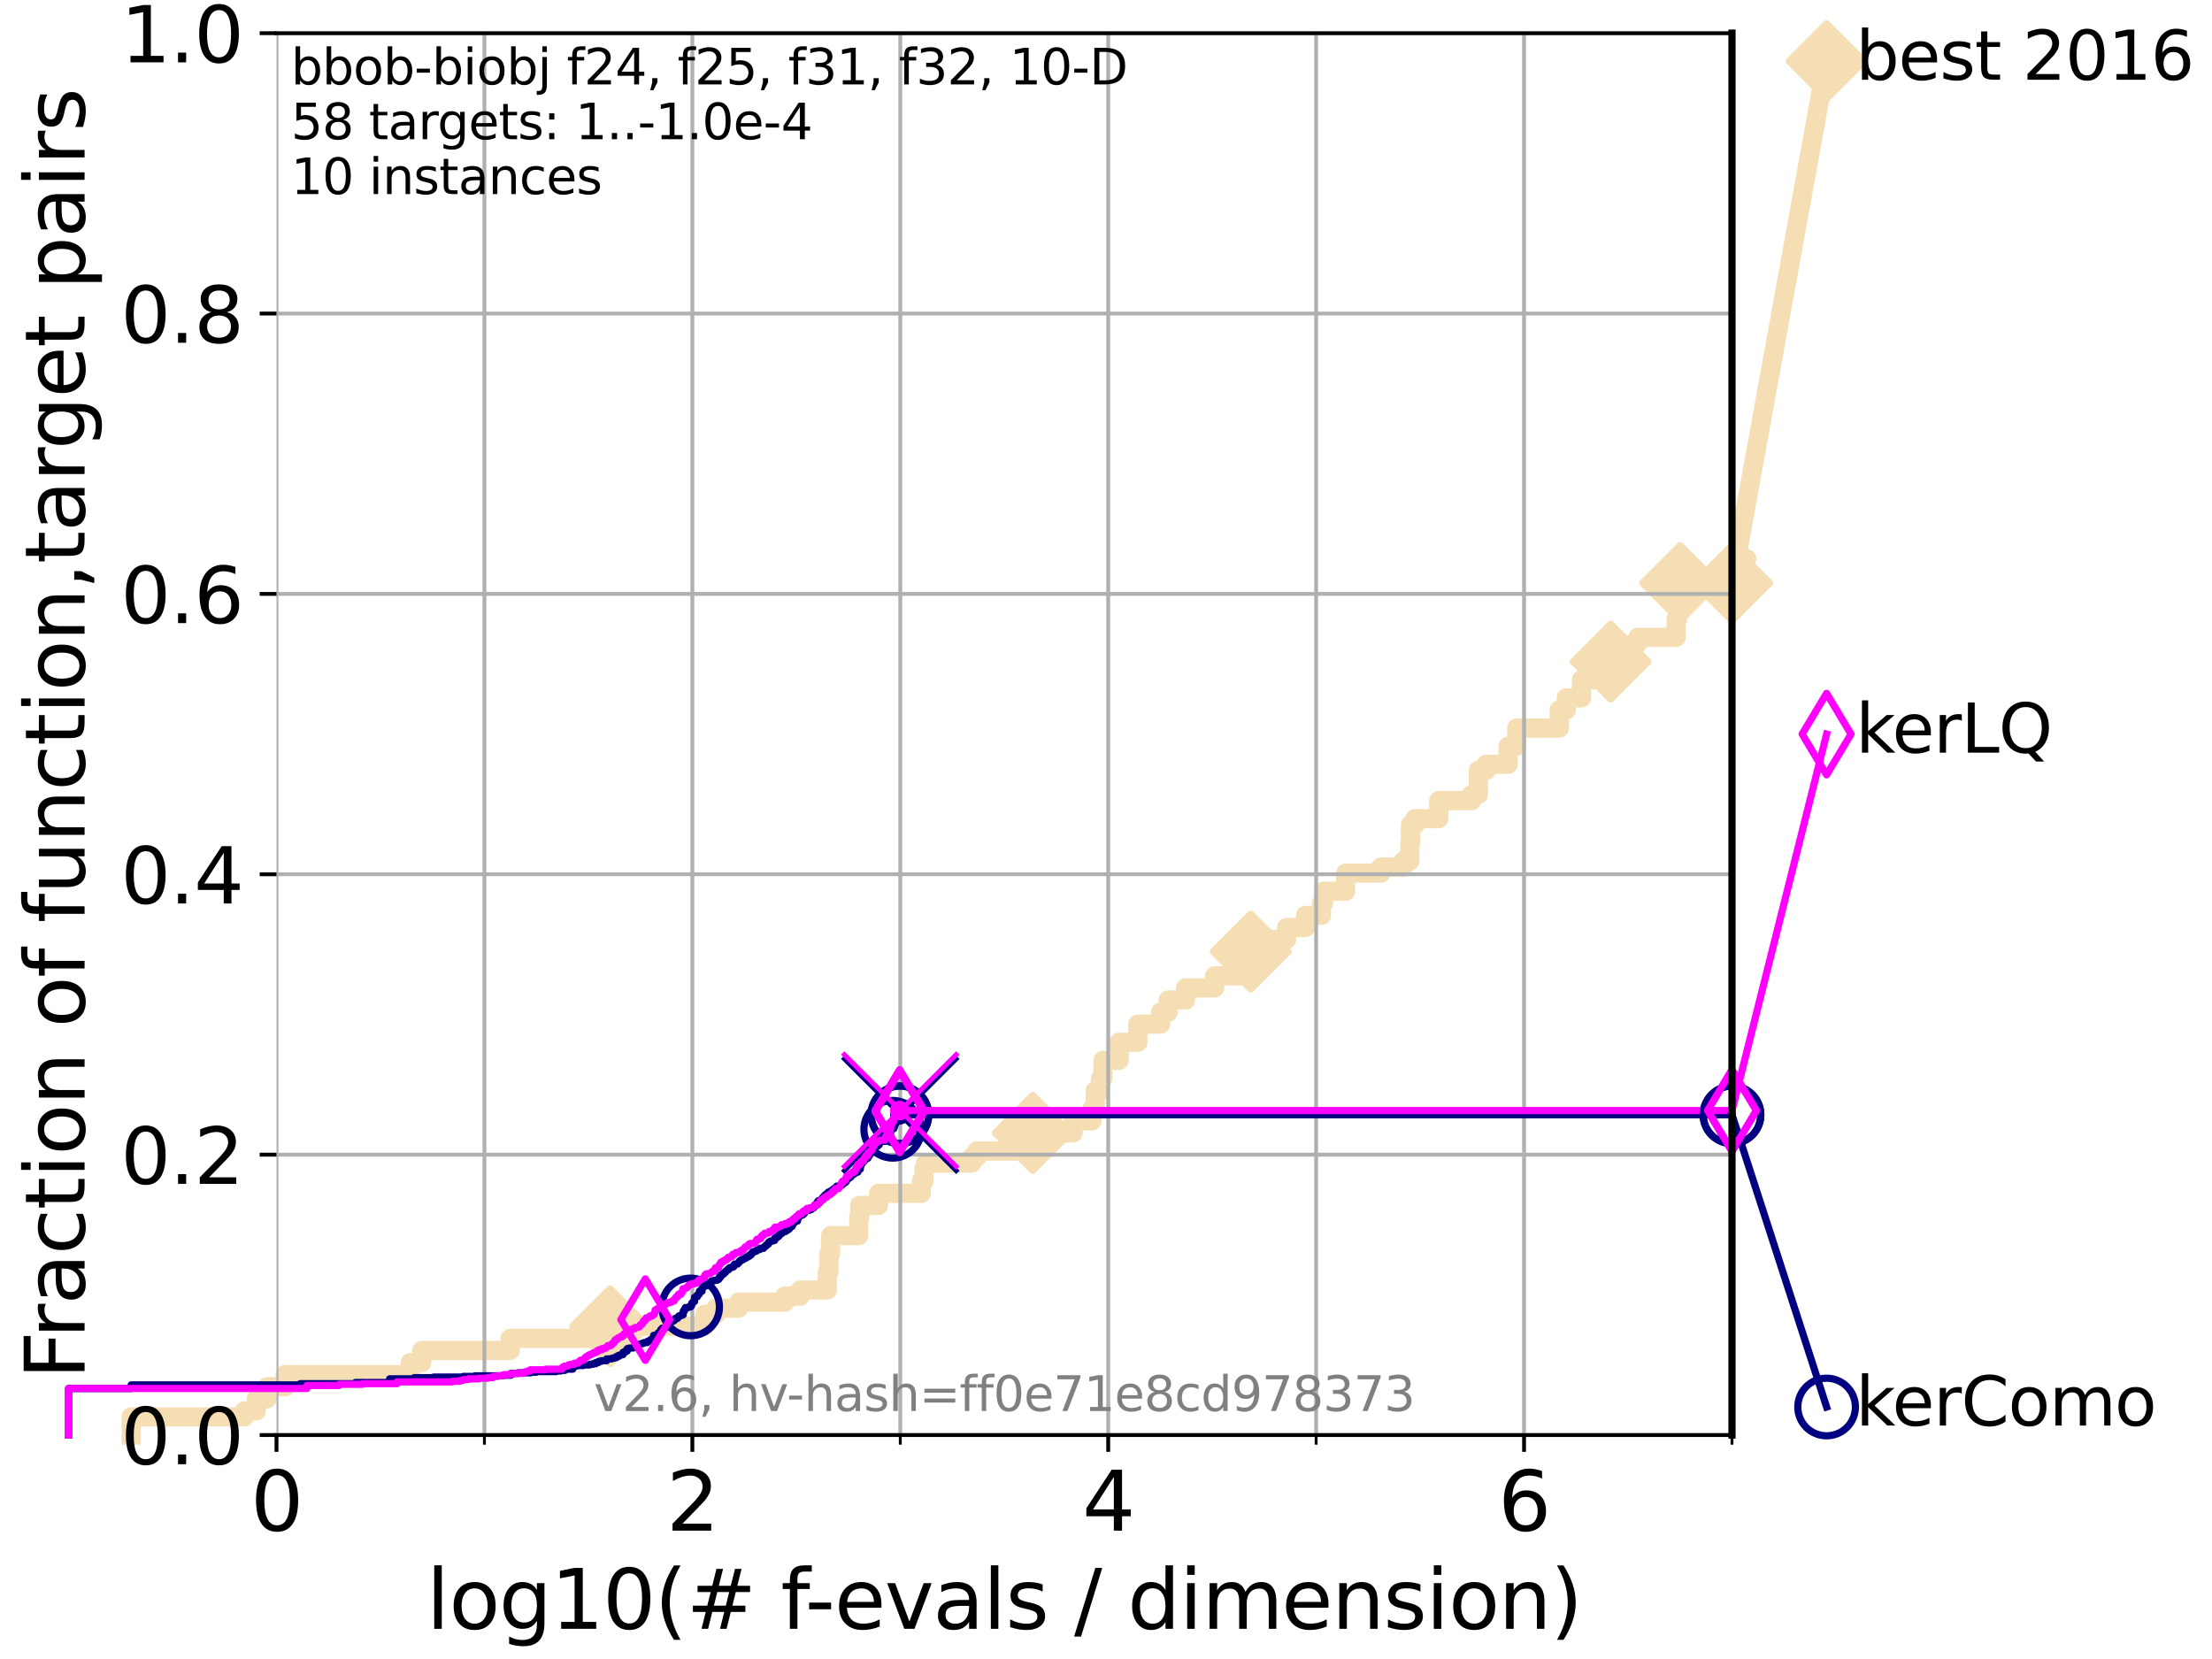 <?xml version="1.0" encoding="utf-8" standalone="no"?>
<!DOCTYPE svg PUBLIC "-//W3C//DTD SVG 1.1//EN"
  "http://www.w3.org/Graphics/SVG/1.1/DTD/svg11.dtd">
<svg xmlns:xlink="http://www.w3.org/1999/xlink" width="460.8pt" height="345.6pt" viewBox="0 0 460.8 345.6" xmlns="http://www.w3.org/2000/svg" version="1.1">
 <defs>
  <style type="text/css">*{stroke-linejoin: round; stroke-linecap: butt}</style>
 </defs>
 <g id="figure_1">
  <g id="patch_1">
   <path d="M 0 345.6 
L 460.8 345.6 
L 460.8 0 
L 0 0 
z
" style="fill: #ffffff"/>
  </g>
  <g id="axes_1">
   <g id="patch_2">
    <path d="M 57.6 298.944 
L 360.806 298.944 
L 360.806 6.912 
L 57.6 6.912 
z
" style="fill: #ffffff"/>
   </g>
   <g id="line2d_1">
    <path d="M 27.324 298.944 
L 27.324 295.168 
L 50.89 295.168 
L 50.89 293.909 
L 53.402 293.909 
L 53.402 291.391 
L 55.618 291.391 
L 55.618 288.874 
L 59.393 288.874 
L 59.393 286.356 
L 85.471 286.356 
L 85.471 283.839 
L 87.876 283.839 
L 87.876 281.321 
L 106.28 281.321 
L 106.28 278.804 
L 127.087 278.804 
L 127.087 276.286 
L 146.843 276.286 
L 146.843 273.769 
L 149.137 273.769 
L 149.137 272.51 
L 153.877 272.51 
L 153.877 271.251 
L 163.518 271.251 
L 163.518 269.993 
L 166.724 269.993 
L 166.724 268.734 
L 172.34 268.734 
L 172.34 264.958 
L 172.666 264.958 
L 172.666 261.181 
L 173.028 261.181 
L 173.028 257.405 
L 178.878 257.405 
L 178.878 253.629 
L 179.068 253.629 
L 179.068 251.111 
L 183.009 251.111 
L 183.009 248.594 
L 191.92 248.594 
L 191.92 246.076 
L 192.462 246.076 
L 192.462 243.559 
L 192.783 243.559 
L 192.783 242.3 
L 202.457 242.3 
L 202.457 241.041 
L 203.521 241.041 
L 203.521 239.782 
L 212.188 239.782 
L 212.188 238.524 
L 215.127 238.524 
L 215.127 236.006 
L 223.535 236.006 
L 223.535 233.489 
L 227.488 233.489 
L 227.488 230.971 
L 228.157 230.971 
L 228.157 227.195 
L 229.262 227.195 
L 229.262 224.677 
L 229.762 224.677 
L 229.762 220.901 
L 233.126 220.901 
L 233.126 217.125 
L 237.03 217.125 
L 237.03 213.348 
L 241.778 213.348 
L 241.778 210.831 
L 243.357 210.831 
L 243.357 208.313 
L 246.973 208.313 
L 246.973 205.796 
L 253.041 205.796 
L 253.041 203.278 
L 259.213 203.278 
L 259.213 200.761 
L 260.559 200.761 
L 260.559 198.243 
L 263.958 198.243 
L 263.958 195.726 
L 268.012 195.726 
L 268.012 193.208 
L 271.962 193.208 
L 271.962 190.691 
L 275.283 190.691 
L 275.283 188.173 
L 275.706 188.173 
L 275.706 185.656 
L 280.286 185.656 
L 280.327 181.879 
L 287.681 181.879 
L 287.681 180.621 
L 292.321 180.621 
L 292.321 179.362 
L 293.699 179.362 
L 293.699 175.586 
L 293.831 175.586 
L 293.831 171.809 
L 294.765 171.809 
L 294.765 170.551 
L 299.723 170.551 
L 299.723 166.774 
L 306.554 166.774 
L 306.554 165.516 
L 307.968 165.516 
L 307.974 160.481 
L 309.626 160.481 
L 309.626 159.222 
L 314.165 159.222 
L 314.165 155.446 
L 315.961 155.446 
L 315.961 151.669 
L 324.813 151.669 
L 324.813 147.893 
L 326.292 147.893 
L 326.292 145.375 
L 329.452 145.375 
L 329.457 141.599 
L 335.54 141.599 
L 335.54 137.823 
L 339.906 137.823 
L 339.906 135.305 
L 340.191 135.305 
L 340.191 134.047 
L 341.181 134.047 
L 341.181 132.788 
L 349.157 132.788 
L 349.157 129.012 
L 349.466 129.012 
L 349.466 125.235 
L 349.867 125.235 
L 349.867 123.977 
L 350.003 123.977 
L 350.003 121.459 
L 360.806 121.459 
L 360.806 121.459 
" style="fill: none; stroke: #f5deb3; stroke-width: 4; stroke-linecap: square"/>
   </g>
   <g id="line2d_2">
    <defs>
     <path id="ma12c6c1729" d="M -0 7.778 
L 7.778 0 
L 0 -7.778 
L -7.778 -0 
z
" style="stroke: #f5deb3; stroke-width: 1.5; stroke-linejoin: miter"/>
    </defs>
    <g>
     <use xlink:href="#ma12c6c1729" x="127.087" y="276.286" style="fill: #f5deb3; stroke: #f5deb3; stroke-width: 1.5; stroke-linejoin: miter"/>
     <use xlink:href="#ma12c6c1729" x="215.127" y="236.006" style="fill: #f5deb3; stroke: #f5deb3; stroke-width: 1.5; stroke-linejoin: miter"/>
     <use xlink:href="#ma12c6c1729" x="260.559" y="198.243" style="fill: #f5deb3; stroke: #f5deb3; stroke-width: 1.5; stroke-linejoin: miter"/>
     <use xlink:href="#ma12c6c1729" x="335.54" y="137.823" style="fill: #f5deb3; stroke: #f5deb3; stroke-width: 1.5; stroke-linejoin: miter"/>
     <use xlink:href="#ma12c6c1729" x="350.003" y="121.459" style="fill: #f5deb3; stroke: #f5deb3; stroke-width: 1.5; stroke-linejoin: miter"/>
     <use xlink:href="#ma12c6c1729" x="360.806" y="121.459" style="fill: #f5deb3; stroke: #f5deb3; stroke-width: 1.5; stroke-linejoin: miter"/>
    </g>
   </g>
   <g id="line2d_3">
    <path style="fill: none; stroke: #f5deb3; stroke-width: 4; stroke-linecap: square"/>
    <g/>
   </g>
   <g id="line2d_4">
    <path d="M 360.806 121.459 
L 380.515 12.753 
" style="fill: none; stroke: #f5deb3; stroke-width: 4; stroke-linecap: square"/>
    <g>
     <use xlink:href="#ma12c6c1729" x="360.806" y="121.459" style="fill: #f5deb3; stroke: #f5deb3; stroke-width: 1.5; stroke-linejoin: miter"/>
     <use xlink:href="#ma12c6c1729" x="380.515" y="12.753" style="fill: #f5deb3; stroke: #f5deb3; stroke-width: 1.5; stroke-linejoin: miter"/>
    </g>
   </g>
   <g id="matplotlib.axis_1">
    <g id="xtick_1">
     <g id="line2d_5">
      <path d="M 57.6 298.944 
L 57.6 6.912 
" clip-path="url(#p178cbebb1f)" style="fill: none; stroke: #b0b0b0; stroke-width: 0.8; stroke-linecap: square"/>
     </g>
     <g id="line2d_6">
      <defs>
       <path id="m92733310dc" d="M 0 0 
L 0 3.5 
" style="stroke: #000000; stroke-width: 0.8"/>
      </defs>
      <g>
       <use xlink:href="#m92733310dc" x="57.6" y="298.944" style="stroke: #000000; stroke-width: 0.8"/>
      </g>
     </g>
     <g id="text_1">
      <!-- 0 -->
      <g transform="translate(52.192 318.861) scale(0.17 -0.17)">
       <defs>
        <path id="DejaVuSans-30" d="M 2034 4250 
Q 1547 4250 1301 3770 
Q 1056 3291 1056 2328 
Q 1056 1369 1301 889 
Q 1547 409 2034 409 
Q 2525 409 2770 889 
Q 3016 1369 3016 2328 
Q 3016 3291 2770 3770 
Q 2525 4250 2034 4250 
z
M 2034 4750 
Q 2819 4750 3233 4129 
Q 3647 3509 3647 2328 
Q 3647 1150 3233 529 
Q 2819 -91 2034 -91 
Q 1250 -91 836 529 
Q 422 1150 422 2328 
Q 422 3509 836 4129 
Q 1250 4750 2034 4750 
z
" transform="scale(0.016)"/>
       </defs>
       <use xlink:href="#DejaVuSans-30"/>
      </g>
     </g>
    </g>
    <g id="xtick_2">
     <g id="line2d_7">
      <path d="M 144.23 298.944 
L 144.23 6.912 
" clip-path="url(#p178cbebb1f)" style="fill: none; stroke: #b0b0b0; stroke-width: 0.8; stroke-linecap: square"/>
     </g>
     <g id="line2d_8">
      <g>
       <use xlink:href="#m92733310dc" x="144.23" y="298.944" style="stroke: #000000; stroke-width: 0.8"/>
      </g>
     </g>
     <g id="text_2">
      <!-- 2 -->
      <g transform="translate(138.822 318.861) scale(0.17 -0.17)">
       <defs>
        <path id="DejaVuSans-32" d="M 1228 531 
L 3431 531 
L 3431 0 
L 469 0 
L 469 531 
Q 828 903 1448 1529 
Q 2069 2156 2228 2338 
Q 2531 2678 2651 2914 
Q 2772 3150 2772 3378 
Q 2772 3750 2511 3984 
Q 2250 4219 1831 4219 
Q 1534 4219 1204 4116 
Q 875 4013 500 3803 
L 500 4441 
Q 881 4594 1212 4672 
Q 1544 4750 1819 4750 
Q 2544 4750 2975 4387 
Q 3406 4025 3406 3419 
Q 3406 3131 3298 2873 
Q 3191 2616 2906 2266 
Q 2828 2175 2409 1742 
Q 1991 1309 1228 531 
z
" transform="scale(0.016)"/>
       </defs>
       <use xlink:href="#DejaVuSans-32"/>
      </g>
     </g>
    </g>
    <g id="xtick_3">
     <g id="line2d_9">
      <path d="M 230.861 298.944 
L 230.861 6.912 
" clip-path="url(#p178cbebb1f)" style="fill: none; stroke: #b0b0b0; stroke-width: 0.8; stroke-linecap: square"/>
     </g>
     <g id="line2d_10">
      <g>
       <use xlink:href="#m92733310dc" x="230.861" y="298.944" style="stroke: #000000; stroke-width: 0.8"/>
      </g>
     </g>
     <g id="text_3">
      <!-- 4 -->
      <g transform="translate(225.453 318.861) scale(0.17 -0.17)">
       <defs>
        <path id="DejaVuSans-34" d="M 2419 4116 
L 825 1625 
L 2419 1625 
L 2419 4116 
z
M 2253 4666 
L 3047 4666 
L 3047 1625 
L 3713 1625 
L 3713 1100 
L 3047 1100 
L 3047 0 
L 2419 0 
L 2419 1100 
L 313 1100 
L 313 1709 
L 2253 4666 
z
" transform="scale(0.016)"/>
       </defs>
       <use xlink:href="#DejaVuSans-34"/>
      </g>
     </g>
    </g>
    <g id="xtick_4">
     <g id="line2d_11">
      <path d="M 317.491 298.944 
L 317.491 6.912 
" clip-path="url(#p178cbebb1f)" style="fill: none; stroke: #b0b0b0; stroke-width: 0.8; stroke-linecap: square"/>
     </g>
     <g id="line2d_12">
      <g>
       <use xlink:href="#m92733310dc" x="317.491" y="298.944" style="stroke: #000000; stroke-width: 0.8"/>
      </g>
     </g>
     <g id="text_4">
      <!-- 6 -->
      <g transform="translate(312.083 318.861) scale(0.17 -0.17)">
       <defs>
        <path id="DejaVuSans-36" d="M 2113 2584 
Q 1688 2584 1439 2293 
Q 1191 2003 1191 1497 
Q 1191 994 1439 701 
Q 1688 409 2113 409 
Q 2538 409 2786 701 
Q 3034 994 3034 1497 
Q 3034 2003 2786 2293 
Q 2538 2584 2113 2584 
z
M 3366 4563 
L 3366 3988 
Q 3128 4100 2886 4159 
Q 2644 4219 2406 4219 
Q 1781 4219 1451 3797 
Q 1122 3375 1075 2522 
Q 1259 2794 1537 2939 
Q 1816 3084 2150 3084 
Q 2853 3084 3261 2657 
Q 3669 2231 3669 1497 
Q 3669 778 3244 343 
Q 2819 -91 2113 -91 
Q 1303 -91 875 529 
Q 447 1150 447 2328 
Q 447 3434 972 4092 
Q 1497 4750 2381 4750 
Q 2619 4750 2861 4703 
Q 3103 4656 3366 4563 
z
" transform="scale(0.016)"/>
       </defs>
       <use xlink:href="#DejaVuSans-36"/>
      </g>
     </g>
    </g>
    <g id="xtick_5">
     <g id="line2d_13">
      <path d="M 100.915 298.944 
L 100.915 6.912 
" clip-path="url(#p178cbebb1f)" style="fill: none; stroke: #b0b0b0; stroke-width: 0.8; stroke-linecap: square"/>
     </g>
     <g id="line2d_14">
      <defs>
       <path id="m6c5724b63d" d="M 0 0 
L 0 2 
" style="stroke: #000000; stroke-width: 0.6"/>
      </defs>
      <g>
       <use xlink:href="#m6c5724b63d" x="100.915" y="298.944" style="stroke: #000000; stroke-width: 0.6"/>
      </g>
     </g>
    </g>
    <g id="xtick_6">
     <g id="line2d_15">
      <path d="M 187.546 298.944 
L 187.546 6.912 
" clip-path="url(#p178cbebb1f)" style="fill: none; stroke: #b0b0b0; stroke-width: 0.8; stroke-linecap: square"/>
     </g>
     <g id="line2d_16">
      <g>
       <use xlink:href="#m6c5724b63d" x="187.546" y="298.944" style="stroke: #000000; stroke-width: 0.6"/>
      </g>
     </g>
    </g>
    <g id="xtick_7">
     <g id="line2d_17">
      <path d="M 274.176 298.944 
L 274.176 6.912 
" clip-path="url(#p178cbebb1f)" style="fill: none; stroke: #b0b0b0; stroke-width: 0.8; stroke-linecap: square"/>
     </g>
     <g id="line2d_18">
      <g>
       <use xlink:href="#m6c5724b63d" x="274.176" y="298.944" style="stroke: #000000; stroke-width: 0.6"/>
      </g>
     </g>
    </g>
    <g id="xtick_8">
     <g id="line2d_19">
      <path d="M 360.806 298.944 
L 360.806 6.912 
" clip-path="url(#p178cbebb1f)" style="fill: none; stroke: #b0b0b0; stroke-width: 0.8; stroke-linecap: square"/>
     </g>
     <g id="line2d_20">
      <g>
       <use xlink:href="#m6c5724b63d" x="360.806" y="298.944" style="stroke: #000000; stroke-width: 0.6"/>
      </g>
     </g>
    </g>
    <g id="text_5">
     <!-- log10(# f-evals / dimension) -->
     <g transform="translate(88.823 339.314) scale(0.17 -0.17)">
      <defs>
       <path id="DejaVuSans-6c" d="M 603 4863 
L 1178 4863 
L 1178 0 
L 603 0 
L 603 4863 
z
" transform="scale(0.016)"/>
       <path id="DejaVuSans-6f" d="M 1959 3097 
Q 1497 3097 1228 2736 
Q 959 2375 959 1747 
Q 959 1119 1226 758 
Q 1494 397 1959 397 
Q 2419 397 2687 759 
Q 2956 1122 2956 1747 
Q 2956 2369 2687 2733 
Q 2419 3097 1959 3097 
z
M 1959 3584 
Q 2709 3584 3137 3096 
Q 3566 2609 3566 1747 
Q 3566 888 3137 398 
Q 2709 -91 1959 -91 
Q 1206 -91 779 398 
Q 353 888 353 1747 
Q 353 2609 779 3096 
Q 1206 3584 1959 3584 
z
" transform="scale(0.016)"/>
       <path id="DejaVuSans-67" d="M 2906 1791 
Q 2906 2416 2648 2759 
Q 2391 3103 1925 3103 
Q 1463 3103 1205 2759 
Q 947 2416 947 1791 
Q 947 1169 1205 825 
Q 1463 481 1925 481 
Q 2391 481 2648 825 
Q 2906 1169 2906 1791 
z
M 3481 434 
Q 3481 -459 3084 -895 
Q 2688 -1331 1869 -1331 
Q 1566 -1331 1297 -1286 
Q 1028 -1241 775 -1147 
L 775 -588 
Q 1028 -725 1275 -790 
Q 1522 -856 1778 -856 
Q 2344 -856 2625 -561 
Q 2906 -266 2906 331 
L 2906 616 
Q 2728 306 2450 153 
Q 2172 0 1784 0 
Q 1141 0 747 490 
Q 353 981 353 1791 
Q 353 2603 747 3093 
Q 1141 3584 1784 3584 
Q 2172 3584 2450 3431 
Q 2728 3278 2906 2969 
L 2906 3500 
L 3481 3500 
L 3481 434 
z
" transform="scale(0.016)"/>
       <path id="DejaVuSans-31" d="M 794 531 
L 1825 531 
L 1825 4091 
L 703 3866 
L 703 4441 
L 1819 4666 
L 2450 4666 
L 2450 531 
L 3481 531 
L 3481 0 
L 794 0 
L 794 531 
z
" transform="scale(0.016)"/>
       <path id="DejaVuSans-28" d="M 1984 4856 
Q 1566 4138 1362 3434 
Q 1159 2731 1159 2009 
Q 1159 1288 1364 580 
Q 1569 -128 1984 -844 
L 1484 -844 
Q 1016 -109 783 600 
Q 550 1309 550 2009 
Q 550 2706 781 3412 
Q 1013 4119 1484 4856 
L 1984 4856 
z
" transform="scale(0.016)"/>
       <path id="DejaVuSans-23" d="M 3272 2816 
L 2363 2816 
L 2100 1772 
L 3016 1772 
L 3272 2816 
z
M 2803 4594 
L 2478 3297 
L 3391 3297 
L 3719 4594 
L 4219 4594 
L 3897 3297 
L 4872 3297 
L 4872 2816 
L 3775 2816 
L 3519 1772 
L 4513 1772 
L 4513 1294 
L 3397 1294 
L 3072 0 
L 2572 0 
L 2894 1294 
L 1978 1294 
L 1656 0 
L 1153 0 
L 1478 1294 
L 494 1294 
L 494 1772 
L 1594 1772 
L 1856 2816 
L 850 2816 
L 850 3297 
L 1978 3297 
L 2297 4594 
L 2803 4594 
z
" transform="scale(0.016)"/>
       <path id="DejaVuSans-20" transform="scale(0.016)"/>
       <path id="DejaVuSans-66" d="M 2375 4863 
L 2375 4384 
L 1825 4384 
Q 1516 4384 1395 4259 
Q 1275 4134 1275 3809 
L 1275 3500 
L 2222 3500 
L 2222 3053 
L 1275 3053 
L 1275 0 
L 697 0 
L 697 3053 
L 147 3053 
L 147 3500 
L 697 3500 
L 697 3744 
Q 697 4328 969 4595 
Q 1241 4863 1831 4863 
L 2375 4863 
z
" transform="scale(0.016)"/>
       <path id="DejaVuSans-2d" d="M 313 2009 
L 1997 2009 
L 1997 1497 
L 313 1497 
L 313 2009 
z
" transform="scale(0.016)"/>
       <path id="DejaVuSans-65" d="M 3597 1894 
L 3597 1613 
L 953 1613 
Q 991 1019 1311 708 
Q 1631 397 2203 397 
Q 2534 397 2845 478 
Q 3156 559 3463 722 
L 3463 178 
Q 3153 47 2828 -22 
Q 2503 -91 2169 -91 
Q 1331 -91 842 396 
Q 353 884 353 1716 
Q 353 2575 817 3079 
Q 1281 3584 2069 3584 
Q 2775 3584 3186 3129 
Q 3597 2675 3597 1894 
z
M 3022 2063 
Q 3016 2534 2758 2815 
Q 2500 3097 2075 3097 
Q 1594 3097 1305 2825 
Q 1016 2553 972 2059 
L 3022 2063 
z
" transform="scale(0.016)"/>
       <path id="DejaVuSans-76" d="M 191 3500 
L 800 3500 
L 1894 563 
L 2988 3500 
L 3597 3500 
L 2284 0 
L 1503 0 
L 191 3500 
z
" transform="scale(0.016)"/>
       <path id="DejaVuSans-61" d="M 2194 1759 
Q 1497 1759 1228 1600 
Q 959 1441 959 1056 
Q 959 750 1161 570 
Q 1363 391 1709 391 
Q 2188 391 2477 730 
Q 2766 1069 2766 1631 
L 2766 1759 
L 2194 1759 
z
M 3341 1997 
L 3341 0 
L 2766 0 
L 2766 531 
Q 2569 213 2275 61 
Q 1981 -91 1556 -91 
Q 1019 -91 701 211 
Q 384 513 384 1019 
Q 384 1609 779 1909 
Q 1175 2209 1959 2209 
L 2766 2209 
L 2766 2266 
Q 2766 2663 2505 2880 
Q 2244 3097 1772 3097 
Q 1472 3097 1187 3025 
Q 903 2953 641 2809 
L 641 3341 
Q 956 3463 1253 3523 
Q 1550 3584 1831 3584 
Q 2591 3584 2966 3190 
Q 3341 2797 3341 1997 
z
" transform="scale(0.016)"/>
       <path id="DejaVuSans-73" d="M 2834 3397 
L 2834 2853 
Q 2591 2978 2328 3040 
Q 2066 3103 1784 3103 
Q 1356 3103 1142 2972 
Q 928 2841 928 2578 
Q 928 2378 1081 2264 
Q 1234 2150 1697 2047 
L 1894 2003 
Q 2506 1872 2764 1633 
Q 3022 1394 3022 966 
Q 3022 478 2636 193 
Q 2250 -91 1575 -91 
Q 1294 -91 989 -36 
Q 684 19 347 128 
L 347 722 
Q 666 556 975 473 
Q 1284 391 1588 391 
Q 1994 391 2212 530 
Q 2431 669 2431 922 
Q 2431 1156 2273 1281 
Q 2116 1406 1581 1522 
L 1381 1569 
Q 847 1681 609 1914 
Q 372 2147 372 2553 
Q 372 3047 722 3315 
Q 1072 3584 1716 3584 
Q 2034 3584 2315 3537 
Q 2597 3491 2834 3397 
z
" transform="scale(0.016)"/>
       <path id="DejaVuSans-2f" d="M 1625 4666 
L 2156 4666 
L 531 -594 
L 0 -594 
L 1625 4666 
z
" transform="scale(0.016)"/>
       <path id="DejaVuSans-64" d="M 2906 2969 
L 2906 4863 
L 3481 4863 
L 3481 0 
L 2906 0 
L 2906 525 
Q 2725 213 2448 61 
Q 2172 -91 1784 -91 
Q 1150 -91 751 415 
Q 353 922 353 1747 
Q 353 2572 751 3078 
Q 1150 3584 1784 3584 
Q 2172 3584 2448 3432 
Q 2725 3281 2906 2969 
z
M 947 1747 
Q 947 1113 1208 752 
Q 1469 391 1925 391 
Q 2381 391 2643 752 
Q 2906 1113 2906 1747 
Q 2906 2381 2643 2742 
Q 2381 3103 1925 3103 
Q 1469 3103 1208 2742 
Q 947 2381 947 1747 
z
" transform="scale(0.016)"/>
       <path id="DejaVuSans-69" d="M 603 3500 
L 1178 3500 
L 1178 0 
L 603 0 
L 603 3500 
z
M 603 4863 
L 1178 4863 
L 1178 4134 
L 603 4134 
L 603 4863 
z
" transform="scale(0.016)"/>
       <path id="DejaVuSans-6d" d="M 3328 2828 
Q 3544 3216 3844 3400 
Q 4144 3584 4550 3584 
Q 5097 3584 5394 3201 
Q 5691 2819 5691 2113 
L 5691 0 
L 5113 0 
L 5113 2094 
Q 5113 2597 4934 2840 
Q 4756 3084 4391 3084 
Q 3944 3084 3684 2787 
Q 3425 2491 3425 1978 
L 3425 0 
L 2847 0 
L 2847 2094 
Q 2847 2600 2669 2842 
Q 2491 3084 2119 3084 
Q 1678 3084 1418 2786 
Q 1159 2488 1159 1978 
L 1159 0 
L 581 0 
L 581 3500 
L 1159 3500 
L 1159 2956 
Q 1356 3278 1631 3431 
Q 1906 3584 2284 3584 
Q 2666 3584 2933 3390 
Q 3200 3197 3328 2828 
z
" transform="scale(0.016)"/>
       <path id="DejaVuSans-6e" d="M 3513 2113 
L 3513 0 
L 2938 0 
L 2938 2094 
Q 2938 2591 2744 2837 
Q 2550 3084 2163 3084 
Q 1697 3084 1428 2787 
Q 1159 2491 1159 1978 
L 1159 0 
L 581 0 
L 581 3500 
L 1159 3500 
L 1159 2956 
Q 1366 3272 1645 3428 
Q 1925 3584 2291 3584 
Q 2894 3584 3203 3211 
Q 3513 2838 3513 2113 
z
" transform="scale(0.016)"/>
       <path id="DejaVuSans-29" d="M 513 4856 
L 1013 4856 
Q 1481 4119 1714 3412 
Q 1947 2706 1947 2009 
Q 1947 1309 1714 600 
Q 1481 -109 1013 -844 
L 513 -844 
Q 928 -128 1133 580 
Q 1338 1288 1338 2009 
Q 1338 2731 1133 3434 
Q 928 4138 513 4856 
z
" transform="scale(0.016)"/>
      </defs>
      <use xlink:href="#DejaVuSans-6c"/>
      <use xlink:href="#DejaVuSans-6f" x="27.783"/>
      <use xlink:href="#DejaVuSans-67" x="88.965"/>
      <use xlink:href="#DejaVuSans-31" x="152.441"/>
      <use xlink:href="#DejaVuSans-30" x="216.064"/>
      <use xlink:href="#DejaVuSans-28" x="279.688"/>
      <use xlink:href="#DejaVuSans-23" x="318.701"/>
      <use xlink:href="#DejaVuSans-20" x="402.49"/>
      <use xlink:href="#DejaVuSans-66" x="434.277"/>
      <use xlink:href="#DejaVuSans-2d" x="463.982"/>
      <use xlink:href="#DejaVuSans-65" x="500.066"/>
      <use xlink:href="#DejaVuSans-76" x="561.59"/>
      <use xlink:href="#DejaVuSans-61" x="620.77"/>
      <use xlink:href="#DejaVuSans-6c" x="682.049"/>
      <use xlink:href="#DejaVuSans-73" x="709.832"/>
      <use xlink:href="#DejaVuSans-20" x="761.932"/>
      <use xlink:href="#DejaVuSans-2f" x="793.719"/>
      <use xlink:href="#DejaVuSans-20" x="827.41"/>
      <use xlink:href="#DejaVuSans-64" x="859.197"/>
      <use xlink:href="#DejaVuSans-69" x="922.674"/>
      <use xlink:href="#DejaVuSans-6d" x="950.457"/>
      <use xlink:href="#DejaVuSans-65" x="1047.869"/>
      <use xlink:href="#DejaVuSans-6e" x="1109.393"/>
      <use xlink:href="#DejaVuSans-73" x="1172.771"/>
      <use xlink:href="#DejaVuSans-69" x="1224.871"/>
      <use xlink:href="#DejaVuSans-6f" x="1252.654"/>
      <use xlink:href="#DejaVuSans-6e" x="1313.836"/>
      <use xlink:href="#DejaVuSans-29" x="1377.215"/>
     </g>
    </g>
   </g>
   <g id="matplotlib.axis_2">
    <g id="ytick_1">
     <g id="line2d_21">
      <path d="M 57.6 298.944 
L 360.806 298.944 
" clip-path="url(#p178cbebb1f)" style="fill: none; stroke: #b0b0b0; stroke-width: 0.8; stroke-linecap: square"/>
     </g>
     <g id="line2d_22">
      <defs>
       <path id="md33ebf0fd8" d="M 0 0 
L -3.5 0 
" style="stroke: #000000; stroke-width: 0.8"/>
      </defs>
      <g>
       <use xlink:href="#md33ebf0fd8" x="57.6" y="298.944" style="stroke: #000000; stroke-width: 0.8"/>
      </g>
     </g>
     <g id="text_6">
      <!-- 0.0 -->
      <g transform="translate(25.155 305.023) scale(0.16 -0.16)">
       <defs>
        <path id="DejaVuSans-2e" d="M 684 794 
L 1344 794 
L 1344 0 
L 684 0 
L 684 794 
z
" transform="scale(0.016)"/>
       </defs>
       <use xlink:href="#DejaVuSans-30"/>
       <use xlink:href="#DejaVuSans-2e" x="63.623"/>
       <use xlink:href="#DejaVuSans-30" x="95.41"/>
      </g>
     </g>
    </g>
    <g id="ytick_2">
     <g id="line2d_23">
      <path d="M 57.6 240.538 
L 360.806 240.538 
" clip-path="url(#p178cbebb1f)" style="fill: none; stroke: #b0b0b0; stroke-width: 0.8; stroke-linecap: square"/>
     </g>
     <g id="line2d_24">
      <g>
       <use xlink:href="#md33ebf0fd8" x="57.6" y="240.538" style="stroke: #000000; stroke-width: 0.8"/>
      </g>
     </g>
     <g id="text_7">
      <!-- 0.2 -->
      <g transform="translate(25.155 246.616) scale(0.16 -0.16)">
       <use xlink:href="#DejaVuSans-30"/>
       <use xlink:href="#DejaVuSans-2e" x="63.623"/>
       <use xlink:href="#DejaVuSans-32" x="95.41"/>
      </g>
     </g>
    </g>
    <g id="ytick_3">
     <g id="line2d_25">
      <path d="M 57.6 182.131 
L 360.806 182.131 
" clip-path="url(#p178cbebb1f)" style="fill: none; stroke: #b0b0b0; stroke-width: 0.8; stroke-linecap: square"/>
     </g>
     <g id="line2d_26">
      <g>
       <use xlink:href="#md33ebf0fd8" x="57.6" y="182.131" style="stroke: #000000; stroke-width: 0.8"/>
      </g>
     </g>
     <g id="text_8">
      <!-- 0.4 -->
      <g transform="translate(25.155 188.21) scale(0.16 -0.16)">
       <use xlink:href="#DejaVuSans-30"/>
       <use xlink:href="#DejaVuSans-2e" x="63.623"/>
       <use xlink:href="#DejaVuSans-34" x="95.41"/>
      </g>
     </g>
    </g>
    <g id="ytick_4">
     <g id="line2d_27">
      <path d="M 57.6 123.725 
L 360.806 123.725 
" clip-path="url(#p178cbebb1f)" style="fill: none; stroke: #b0b0b0; stroke-width: 0.8; stroke-linecap: square"/>
     </g>
     <g id="line2d_28">
      <g>
       <use xlink:href="#md33ebf0fd8" x="57.6" y="123.725" style="stroke: #000000; stroke-width: 0.8"/>
      </g>
     </g>
     <g id="text_9">
      <!-- 0.6 -->
      <g transform="translate(25.155 129.804) scale(0.16 -0.16)">
       <use xlink:href="#DejaVuSans-30"/>
       <use xlink:href="#DejaVuSans-2e" x="63.623"/>
       <use xlink:href="#DejaVuSans-36" x="95.41"/>
      </g>
     </g>
    </g>
    <g id="ytick_5">
     <g id="line2d_29">
      <path d="M 57.6 65.318 
L 360.806 65.318 
" clip-path="url(#p178cbebb1f)" style="fill: none; stroke: #b0b0b0; stroke-width: 0.8; stroke-linecap: square"/>
     </g>
     <g id="line2d_30">
      <g>
       <use xlink:href="#md33ebf0fd8" x="57.6" y="65.318" style="stroke: #000000; stroke-width: 0.8"/>
      </g>
     </g>
     <g id="text_10">
      <!-- 0.8 -->
      <g transform="translate(25.155 71.397) scale(0.16 -0.16)">
       <defs>
        <path id="DejaVuSans-38" d="M 2034 2216 
Q 1584 2216 1326 1975 
Q 1069 1734 1069 1313 
Q 1069 891 1326 650 
Q 1584 409 2034 409 
Q 2484 409 2743 651 
Q 3003 894 3003 1313 
Q 3003 1734 2745 1975 
Q 2488 2216 2034 2216 
z
M 1403 2484 
Q 997 2584 770 2862 
Q 544 3141 544 3541 
Q 544 4100 942 4425 
Q 1341 4750 2034 4750 
Q 2731 4750 3128 4425 
Q 3525 4100 3525 3541 
Q 3525 3141 3298 2862 
Q 3072 2584 2669 2484 
Q 3125 2378 3379 2068 
Q 3634 1759 3634 1313 
Q 3634 634 3220 271 
Q 2806 -91 2034 -91 
Q 1263 -91 848 271 
Q 434 634 434 1313 
Q 434 1759 690 2068 
Q 947 2378 1403 2484 
z
M 1172 3481 
Q 1172 3119 1398 2916 
Q 1625 2713 2034 2713 
Q 2441 2713 2670 2916 
Q 2900 3119 2900 3481 
Q 2900 3844 2670 4047 
Q 2441 4250 2034 4250 
Q 1625 4250 1398 4047 
Q 1172 3844 1172 3481 
z
" transform="scale(0.016)"/>
       </defs>
       <use xlink:href="#DejaVuSans-30"/>
       <use xlink:href="#DejaVuSans-2e" x="63.623"/>
       <use xlink:href="#DejaVuSans-38" x="95.41"/>
      </g>
     </g>
    </g>
    <g id="ytick_6">
     <g id="line2d_31">
      <path d="M 57.6 6.912 
L 360.806 6.912 
" clip-path="url(#p178cbebb1f)" style="fill: none; stroke: #b0b0b0; stroke-width: 0.8; stroke-linecap: square"/>
     </g>
     <g id="line2d_32">
      <g>
       <use xlink:href="#md33ebf0fd8" x="57.6" y="6.912" style="stroke: #000000; stroke-width: 0.8"/>
      </g>
     </g>
     <g id="text_11">
      <!-- 1.0 -->
      <g transform="translate(25.155 12.991) scale(0.16 -0.16)">
       <use xlink:href="#DejaVuSans-31"/>
       <use xlink:href="#DejaVuSans-2e" x="63.623"/>
       <use xlink:href="#DejaVuSans-30" x="95.41"/>
      </g>
     </g>
    </g>
    <g id="text_12">
     <!-- Fraction of function,target pairs -->
     <g transform="translate(17.62 287.313) rotate(-90) scale(0.17 -0.17)">
      <defs>
       <path id="DejaVuSans-46" d="M 628 4666 
L 3309 4666 
L 3309 4134 
L 1259 4134 
L 1259 2759 
L 3109 2759 
L 3109 2228 
L 1259 2228 
L 1259 0 
L 628 0 
L 628 4666 
z
" transform="scale(0.016)"/>
       <path id="DejaVuSans-72" d="M 2631 2963 
Q 2534 3019 2420 3045 
Q 2306 3072 2169 3072 
Q 1681 3072 1420 2755 
Q 1159 2438 1159 1844 
L 1159 0 
L 581 0 
L 581 3500 
L 1159 3500 
L 1159 2956 
Q 1341 3275 1631 3429 
Q 1922 3584 2338 3584 
Q 2397 3584 2469 3576 
Q 2541 3569 2628 3553 
L 2631 2963 
z
" transform="scale(0.016)"/>
       <path id="DejaVuSans-63" d="M 3122 3366 
L 3122 2828 
Q 2878 2963 2633 3030 
Q 2388 3097 2138 3097 
Q 1578 3097 1268 2742 
Q 959 2388 959 1747 
Q 959 1106 1268 751 
Q 1578 397 2138 397 
Q 2388 397 2633 464 
Q 2878 531 3122 666 
L 3122 134 
Q 2881 22 2623 -34 
Q 2366 -91 2075 -91 
Q 1284 -91 818 406 
Q 353 903 353 1747 
Q 353 2603 823 3093 
Q 1294 3584 2113 3584 
Q 2378 3584 2631 3529 
Q 2884 3475 3122 3366 
z
" transform="scale(0.016)"/>
       <path id="DejaVuSans-74" d="M 1172 4494 
L 1172 3500 
L 2356 3500 
L 2356 3053 
L 1172 3053 
L 1172 1153 
Q 1172 725 1289 603 
Q 1406 481 1766 481 
L 2356 481 
L 2356 0 
L 1766 0 
Q 1100 0 847 248 
Q 594 497 594 1153 
L 594 3053 
L 172 3053 
L 172 3500 
L 594 3500 
L 594 4494 
L 1172 4494 
z
" transform="scale(0.016)"/>
       <path id="DejaVuSans-75" d="M 544 1381 
L 544 3500 
L 1119 3500 
L 1119 1403 
Q 1119 906 1312 657 
Q 1506 409 1894 409 
Q 2359 409 2629 706 
Q 2900 1003 2900 1516 
L 2900 3500 
L 3475 3500 
L 3475 0 
L 2900 0 
L 2900 538 
Q 2691 219 2414 64 
Q 2138 -91 1772 -91 
Q 1169 -91 856 284 
Q 544 659 544 1381 
z
M 1991 3584 
L 1991 3584 
z
" transform="scale(0.016)"/>
       <path id="DejaVuSans-2c" d="M 750 794 
L 1409 794 
L 1409 256 
L 897 -744 
L 494 -744 
L 750 256 
L 750 794 
z
" transform="scale(0.016)"/>
       <path id="DejaVuSans-70" d="M 1159 525 
L 1159 -1331 
L 581 -1331 
L 581 3500 
L 1159 3500 
L 1159 2969 
Q 1341 3281 1617 3432 
Q 1894 3584 2278 3584 
Q 2916 3584 3314 3078 
Q 3713 2572 3713 1747 
Q 3713 922 3314 415 
Q 2916 -91 2278 -91 
Q 1894 -91 1617 61 
Q 1341 213 1159 525 
z
M 3116 1747 
Q 3116 2381 2855 2742 
Q 2594 3103 2138 3103 
Q 1681 3103 1420 2742 
Q 1159 2381 1159 1747 
Q 1159 1113 1420 752 
Q 1681 391 2138 391 
Q 2594 391 2855 752 
Q 3116 1113 3116 1747 
z
" transform="scale(0.016)"/>
      </defs>
      <use xlink:href="#DejaVuSans-46"/>
      <use xlink:href="#DejaVuSans-72" x="50.27"/>
      <use xlink:href="#DejaVuSans-61" x="91.383"/>
      <use xlink:href="#DejaVuSans-63" x="152.662"/>
      <use xlink:href="#DejaVuSans-74" x="207.643"/>
      <use xlink:href="#DejaVuSans-69" x="246.852"/>
      <use xlink:href="#DejaVuSans-6f" x="274.635"/>
      <use xlink:href="#DejaVuSans-6e" x="335.816"/>
      <use xlink:href="#DejaVuSans-20" x="399.195"/>
      <use xlink:href="#DejaVuSans-6f" x="430.982"/>
      <use xlink:href="#DejaVuSans-66" x="492.164"/>
      <use xlink:href="#DejaVuSans-20" x="527.369"/>
      <use xlink:href="#DejaVuSans-66" x="559.156"/>
      <use xlink:href="#DejaVuSans-75" x="594.361"/>
      <use xlink:href="#DejaVuSans-6e" x="657.74"/>
      <use xlink:href="#DejaVuSans-63" x="721.119"/>
      <use xlink:href="#DejaVuSans-74" x="776.1"/>
      <use xlink:href="#DejaVuSans-69" x="815.309"/>
      <use xlink:href="#DejaVuSans-6f" x="843.092"/>
      <use xlink:href="#DejaVuSans-6e" x="904.273"/>
      <use xlink:href="#DejaVuSans-2c" x="967.652"/>
      <use xlink:href="#DejaVuSans-74" x="999.439"/>
      <use xlink:href="#DejaVuSans-61" x="1038.648"/>
      <use xlink:href="#DejaVuSans-72" x="1099.928"/>
      <use xlink:href="#DejaVuSans-67" x="1139.291"/>
      <use xlink:href="#DejaVuSans-65" x="1202.768"/>
      <use xlink:href="#DejaVuSans-74" x="1264.291"/>
      <use xlink:href="#DejaVuSans-20" x="1303.5"/>
      <use xlink:href="#DejaVuSans-70" x="1335.287"/>
      <use xlink:href="#DejaVuSans-61" x="1398.764"/>
      <use xlink:href="#DejaVuSans-69" x="1460.043"/>
      <use xlink:href="#DejaVuSans-72" x="1487.826"/>
      <use xlink:href="#DejaVuSans-73" x="1528.939"/>
     </g>
    </g>
   </g>
   <g id="line2d_33">
    <defs>
     <path id="m952fcbe3fd" d="M 0 1.5 
C 0.398 1.5 0.779 1.342 1.061 1.061 
C 1.342 0.779 1.5 0.398 1.5 0 
C 1.5 -0.398 1.342 -0.779 1.061 -1.061 
C 0.779 -1.342 0.398 -1.5 0 -1.5 
C -0.398 -1.5 -0.779 -1.342 -1.061 -1.061 
C -1.342 -0.779 -1.5 -0.398 -1.5 0 
C -1.5 0.398 -1.342 0.779 -1.061 1.061 
C -0.779 1.342 -0.398 1.5 0 1.5 
z
" style="stroke: #f5deb3"/>
    </defs>
    <g>
     <use xlink:href="#m952fcbe3fd" x="363.843" y="116.424" style="fill: #f5deb3; stroke: #f5deb3"/>
     <use xlink:href="#m952fcbe3fd" x="363.843" y="116.424" style="fill: #f5deb3; stroke: #f5deb3"/>
    </g>
   </g>
   <g id="line2d_34">
    <defs>
     <path id="m446fa55d1f" d="M 0 1.5 
C 0.398 1.5 0.779 1.342 1.061 1.061 
C 1.342 0.779 1.5 0.398 1.5 0 
C 1.5 -0.398 1.342 -0.779 1.061 -1.061 
C 0.779 -1.342 0.398 -1.5 0 -1.5 
C -0.398 -1.5 -0.779 -1.342 -1.061 -1.061 
C -1.342 -0.779 -1.5 -0.398 -1.5 0 
C -1.5 0.398 -1.342 0.779 -1.061 1.061 
C -0.779 1.342 -0.398 1.5 0 1.5 
z
" style="stroke: #000080"/>
    </defs>
    <g>
     <use xlink:href="#m446fa55d1f" x="187.465" y="232.23" style="fill: #000080; stroke: #000080"/>
     <use xlink:href="#m446fa55d1f" x="187.465" y="232.23" style="fill: #000080; stroke: #000080"/>
    </g>
   </g>
   <g id="line2d_35">
    <path d="M 14.285 298.944 
L 14.285 289.252 
L 27.324 289.252 
L 27.324 288.496 
L 62.535 288.496 
L 62.535 288.245 
L 74.069 288.245 
L 74.069 287.993 
L 81.166 287.993 
L 81.166 287.238 
L 86.307 287.238 
L 86.307 286.986 
L 90.341 286.986 
L 90.341 286.86 
L 96.481 286.86 
L 96.481 286.734 
L 98.933 286.734 
L 98.933 286.608 
L 104.809 286.608 
L 104.809 286.482 
L 106.421 286.482 
L 106.421 286.105 
L 107.905 286.105 
L 107.905 285.979 
L 110.562 285.979 
L 110.562 285.853 
L 111.762 285.853 
L 111.762 285.727 
L 115.918 285.727 
L 115.918 285.601 
L 116.827 285.601 
L 116.827 285.475 
L 117.695 285.475 
L 117.695 285.224 
L 119.319 285.224 
L 119.319 284.594 
L 120.081 284.594 
L 120.081 284.468 
L 121.519 284.468 
L 121.519 284.342 
L 122.855 284.342 
L 122.855 284.217 
L 123.488 284.217 
L 123.488 284.091 
L 124.102 284.091 
L 124.102 283.839 
L 124.695 283.839 
L 124.695 283.587 
L 125.271 283.587 
L 125.271 283.461 
L 126.372 283.461 
L 126.372 283.084 
L 127.412 283.084 
L 127.412 282.958 
L 127.911 282.958 
L 127.911 282.832 
L 128.398 282.832 
L 128.398 282.58 
L 128.872 282.58 
L 128.872 282.328 
L 129.334 282.328 
L 129.334 282.203 
L 129.786 282.203 
L 129.786 281.699 
L 130.226 281.699 
L 130.226 281.447 
L 130.657 281.447 
L 130.657 280.944 
L 131.078 280.944 
L 131.078 280.818 
L 131.893 280.818 
L 131.893 280.692 
L 132.287 280.692 
L 132.287 280.566 
L 132.674 280.566 
L 132.674 280.314 
L 133.052 280.314 
L 133.052 280.063 
L 133.424 280.063 
L 133.424 279.937 
L 133.788 279.937 
L 133.788 279.811 
L 134.145 279.811 
L 134.145 279.685 
L 134.839 279.685 
L 134.839 279.433 
L 135.177 279.433 
L 135.177 279.307 
L 135.509 279.307 
L 135.509 279.056 
L 136.156 279.056 
L 136.156 278.174 
L 136.781 278.174 
L 136.781 278.049 
L 137.086 278.049 
L 137.086 277.671 
L 137.386 277.671 
L 137.386 277.419 
L 137.681 277.419 
L 137.681 276.916 
L 137.972 276.916 
L 137.972 276.664 
L 138.541 276.664 
L 138.541 276.538 
L 138.819 276.538 
L 138.819 276.412 
L 139.093 276.412 
L 139.093 275.909 
L 139.363 275.909 
L 139.363 275.783 
L 139.629 275.783 
L 139.629 275.279 
L 140.15 275.279 
L 140.15 275.153 
L 140.405 275.153 
L 140.405 274.902 
L 140.657 274.902 
L 140.657 274.65 
L 141.151 274.65 
L 141.151 274.398 
L 141.393 274.398 
L 141.393 274.146 
L 141.632 274.146 
L 141.632 274.021 
L 142.102 274.021 
L 142.102 273.895 
L 142.332 273.895 
L 142.332 273.139 
L 142.559 273.139 
L 142.559 272.762 
L 142.784 272.762 
L 142.784 272.384 
L 143.443 272.384 
L 143.443 272.258 
L 143.87 272.258 
L 143.87 272.007 
L 144.079 272.007 
L 144.079 271.503 
L 144.287 271.503 
L 144.287 271.251 
L 144.492 271.251 
L 144.492 271.125 
L 144.695 271.125 
L 144.695 270.244 
L 144.896 270.244 
L 144.896 270.118 
L 145.291 270.118 
L 145.291 269.741 
L 145.486 269.741 
L 145.486 269.615 
L 145.678 269.615 
L 145.678 268.986 
L 146.244 268.986 
L 146.244 268.356 
L 146.429 268.356 
L 146.429 267.979 
L 146.794 267.979 
L 146.794 267.853 
L 147.152 267.853 
L 147.152 267.727 
L 147.503 267.727 
L 147.503 267.601 
L 147.676 267.601 
L 147.676 267.475 
L 148.017 267.475 
L 148.017 267.097 
L 148.186 267.097 
L 148.186 266.846 
L 148.682 266.846 
L 148.682 266.72 
L 149.324 266.72 
L 149.324 266.594 
L 149.637 266.594 
L 149.637 266.468 
L 149.792 266.468 
L 149.792 266.09 
L 150.097 266.09 
L 150.097 265.587 
L 150.547 265.587 
L 150.547 265.335 
L 150.84 265.335 
L 150.84 265.083 
L 151.129 265.083 
L 151.129 264.832 
L 151.272 264.832 
L 151.272 264.706 
L 151.414 264.706 
L 151.414 264.58 
L 151.694 264.58 
L 151.694 264.328 
L 151.97 264.328 
L 151.97 264.076 
L 152.377 264.076 
L 152.377 263.951 
L 152.776 263.951 
L 152.776 263.825 
L 152.907 263.825 
L 152.907 263.447 
L 153.037 263.447 
L 153.037 263.321 
L 153.674 263.321 
L 153.674 263.195 
L 153.798 263.195 
L 153.798 263.069 
L 153.922 263.069 
L 153.922 262.818 
L 154.168 262.818 
L 154.168 262.566 
L 154.41 262.566 
L 154.41 262.44 
L 154.768 262.44 
L 154.768 262.314 
L 154.886 262.314 
L 154.886 262.188 
L 155.235 262.188 
L 155.235 262.062 
L 155.464 262.062 
L 155.464 261.811 
L 155.915 261.811 
L 155.915 261.685 
L 156.136 261.685 
L 156.136 261.433 
L 156.462 261.433 
L 156.462 261.181 
L 156.677 261.181 
L 156.784 260.804 
L 157.1 260.804 
L 157.1 260.678 
L 157.513 260.678 
L 157.614 260.426 
L 157.917 260.426 
L 157.917 260.3 
L 158.312 260.3 
L 158.312 260.048 
L 159.08 260.048 
L 159.08 259.797 
L 159.267 259.797 
L 159.267 259.671 
L 159.452 259.671 
L 159.452 259.545 
L 159.635 259.545 
L 159.635 259.293 
L 159.907 259.293 
L 159.907 259.167 
L 160.086 259.167 
L 160.086 258.79 
L 160.351 258.79 
L 160.439 258.538 
L 160.956 258.538 
L 160.956 258.412 
L 161.377 258.412 
L 161.377 257.908 
L 161.625 257.908 
L 161.625 257.783 
L 161.95 257.783 
L 161.95 257.531 
L 162.27 257.531 
L 162.349 257.153 
L 162.507 257.153 
L 162.507 257.027 
L 162.817 257.027 
L 162.894 256.776 
L 162.971 256.776 
L 162.971 256.65 
L 163.349 256.65 
L 163.349 256.524 
L 163.72 256.524 
L 163.72 256.398 
L 163.866 256.398 
L 163.939 256.146 
L 164.298 256.146 
L 164.298 256.02 
L 164.44 256.02 
L 164.44 255.643 
L 164.581 255.643 
L 164.581 255.517 
L 164.997 255.517 
L 164.997 255.265 
L 165.134 255.265 
L 165.202 254.762 
L 165.471 254.762 
L 165.471 254.51 
L 165.671 254.51 
L 165.671 254.384 
L 166.129 254.384 
L 166.129 253.88 
L 166.257 253.88 
L 166.257 253.755 
L 166.385 253.755 
L 166.385 253.503 
L 166.512 253.503 
L 166.512 253.377 
L 166.639 253.377 
L 166.639 253.125 
L 167.196 253.125 
L 167.196 252.999 
L 167.378 252.999 
L 167.378 252.748 
L 167.619 252.748 
L 167.619 252.496 
L 167.738 252.496 
L 167.797 252.118 
L 168.663 252.118 
L 168.663 251.992 
L 168.999 251.992 
L 168.999 251.866 
L 169.165 251.866 
L 169.165 251.741 
L 169.329 251.741 
L 169.329 251.615 
L 169.546 251.615 
L 169.653 251.237 
L 169.919 251.237 
L 170.024 250.859 
L 170.077 250.859 
L 170.129 250.608 
L 170.285 250.608 
L 170.285 250.356 
L 170.491 250.356 
L 170.491 250.104 
L 171.195 250.104 
L 171.244 249.601 
L 171.343 249.601 
L 171.343 249.475 
L 171.538 249.475 
L 171.586 249.223 
L 171.874 249.223 
L 171.921 248.845 
L 172.344 248.845 
L 172.344 248.594 
L 172.529 248.594 
L 172.529 248.342 
L 173.028 248.342 
L 173.028 248.09 
L 173.47 248.09 
L 173.557 247.713 
L 173.731 247.713 
L 173.731 247.587 
L 174.115 247.587 
L 174.115 247.335 
L 174.283 247.335 
L 174.325 247.083 
L 175.022 247.083 
L 175.022 246.957 
L 175.183 246.957 
L 175.183 246.831 
L 175.499 246.831 
L 175.499 246.706 
L 175.656 246.706 
L 175.656 246.454 
L 175.926 246.454 
L 175.926 246.328 
L 176.155 246.328 
L 176.155 246.076 
L 176.344 246.076 
L 176.381 245.699 
L 176.605 245.699 
L 176.715 245.447 
L 176.899 245.447 
L 176.899 245.321 
L 177.116 245.321 
L 177.116 245.195 
L 177.259 245.195 
L 177.331 244.943 
L 177.437 244.943 
L 177.437 244.692 
L 177.684 244.692 
L 177.684 244.566 
L 177.996 244.566 
L 177.996 244.314 
L 178.167 244.314 
L 178.167 244.188 
L 178.704 244.188 
L 178.77 243.81 
L 178.902 243.81 
L 178.967 243.559 
L 179.227 243.559 
L 179.259 242.929 
L 179.355 242.929 
L 179.419 242.426 
L 179.609 242.426 
L 179.609 242.174 
L 179.766 242.174 
L 179.766 242.048 
L 179.922 242.048 
L 179.922 241.796 
L 180.138 241.796 
L 180.23 241.545 
L 180.351 241.545 
L 180.351 241.419 
L 180.533 241.419 
L 180.533 241.293 
L 180.801 241.293 
L 180.86 240.915 
L 180.919 240.915 
L 180.919 240.789 
L 181.124 240.789 
L 181.153 240.412 
L 181.298 240.412 
L 181.384 239.908 
L 181.81 239.908 
L 181.81 239.656 
L 182.061 239.656 
L 182.144 239.153 
L 182.226 239.153 
L 182.226 239.027 
L 182.418 239.027 
L 182.418 238.901 
L 182.634 238.901 
L 182.634 238.775 
L 182.874 238.775 
L 182.874 238.524 
L 183.137 238.524 
L 183.19 238.146 
L 183.294 238.146 
L 183.294 238.02 
L 183.449 238.02 
L 183.474 237.768 
L 184.353 237.768 
L 184.451 237.517 
L 184.596 237.517 
L 184.669 237.139 
L 184.741 237.139 
L 184.837 236.761 
L 185.145 236.761 
L 185.239 236.51 
L 185.286 236.51 
L 185.286 236.258 
L 185.495 236.258 
L 185.564 235.503 
L 185.724 235.503 
L 185.724 235.251 
L 185.973 235.251 
L 185.973 235.125 
L 186.197 235.125 
L 186.285 234.747 
L 186.352 234.747 
L 186.396 234.244 
L 186.483 234.244 
L 186.483 234.118 
L 186.614 234.118 
L 186.679 233.489 
L 186.873 233.489 
L 186.98 233.111 
L 187.002 233.111 
L 187.087 232.733 
L 187.444 232.733 
L 187.465 232.23 
L 360.806 232.23 
L 360.806 232.23 
" style="fill: none; stroke: #000080; stroke-width: 1.5; stroke-linecap: square"/>
   </g>
   <g id="line2d_36">
    <defs>
     <path id="m67aa5ad96c" d="M 0 6 
C 1.591 6 3.117 5.368 4.243 4.243 
C 5.368 3.117 6 1.591 6 0 
C 6 -1.591 5.368 -3.117 4.243 -4.243 
C 3.117 -5.368 1.591 -6 0 -6 
C -1.591 -6 -3.117 -5.368 -4.243 -4.243 
C -5.368 -3.117 -6 -1.591 -6 0 
C -6 1.591 -5.368 3.117 -4.243 4.243 
C -3.117 5.368 -1.591 6 0 6 
z
" style="stroke: #000080; stroke-width: 1.5"/>
    </defs>
    <g>
     <use xlink:href="#m67aa5ad96c" x="143.87" y="272.258" style="fill-opacity: 0; stroke: #000080; stroke-width: 1.5"/>
     <use xlink:href="#m67aa5ad96c" x="185.973" y="235.251" style="fill-opacity: 0; stroke: #000080; stroke-width: 1.5"/>
     <use xlink:href="#m67aa5ad96c" x="187.465" y="232.23" style="fill-opacity: 0; stroke: #000080; stroke-width: 1.5"/>
     <use xlink:href="#m67aa5ad96c" x="187.465" y="232.23" style="fill-opacity: 0; stroke: #000080; stroke-width: 1.5"/>
     <use xlink:href="#m67aa5ad96c" x="360.806" y="232.23" style="fill-opacity: 0; stroke: #000080; stroke-width: 1.5"/>
    </g>
   </g>
   <g id="line2d_37">
    <path style="fill: none; stroke: #000080; stroke-width: 1.5; stroke-linecap: square"/>
    <g/>
   </g>
   <g id="line2d_38">
    <path d="M 187.546 232.23 
" clip-path="url(#p178cbebb1f)" style="fill: none; stroke: #000080; stroke-width: 1.5; stroke-linecap: square"/>
    <defs>
     <path id="mdb43c040d8" d="M -12 12 
L 12 -12 
M -12 -12 
L 12 12 
" style="stroke: #000080"/>
    </defs>
    <g clip-path="url(#p178cbebb1f)">
     <use xlink:href="#mdb43c040d8" x="187.546" y="232.23" style="fill: #000080; stroke: #000080"/>
    </g>
   </g>
   <g id="line2d_39">
    <defs>
     <path id="mb04a72aa8b" d="M 0 1.5 
C 0.398 1.5 0.779 1.342 1.061 1.061 
C 1.342 0.779 1.5 0.398 1.5 0 
C 1.5 -0.398 1.342 -0.779 1.061 -1.061 
C 0.779 -1.342 0.398 -1.5 0 -1.5 
C -0.398 -1.5 -0.779 -1.342 -1.061 -1.061 
C -1.342 -0.779 -1.5 -0.398 -1.5 0 
C -1.5 0.398 -1.342 0.779 -1.061 1.061 
C -0.779 1.342 -0.398 1.5 0 1.5 
z
" style="stroke: #ff00ff"/>
    </defs>
    <g>
     <use xlink:href="#mb04a72aa8b" x="187.417" y="231.349" style="fill: #ff00ff; stroke: #ff00ff"/>
     <use xlink:href="#mb04a72aa8b" x="187.417" y="231.349" style="fill: #ff00ff; stroke: #ff00ff"/>
    </g>
   </g>
   <g id="line2d_40">
    <path d="M 14.285 298.944 
L 14.285 289.252 
L 63.93 289.252 
L 63.93 288.622 
L 70.639 288.622 
L 70.639 288.37 
L 75.575 288.37 
L 75.575 288.245 
L 82.713 288.245 
L 82.713 287.867 
L 94.206 287.867 
L 94.206 287.741 
L 95.753 287.741 
L 95.753 287.615 
L 96.241 287.615 
L 96.241 287.489 
L 96.718 287.489 
L 96.718 287.363 
L 97.635 287.363 
L 97.635 287.238 
L 99.751 287.238 
L 99.751 287.112 
L 101.653 287.112 
L 101.653 286.986 
L 102.708 286.986 
L 102.708 286.734 
L 103.707 286.734 
L 103.707 286.608 
L 104.656 286.608 
L 104.656 286.482 
L 104.962 286.482 
L 104.962 286.356 
L 106.138 286.356 
L 106.138 286.231 
L 106.974 286.231 
L 106.974 286.105 
L 109.038 286.105 
L 109.038 285.853 
L 109.52 285.853 
L 109.52 285.727 
L 109.99 285.727 
L 109.99 285.601 
L 110.449 285.601 
L 110.449 285.349 
L 113.67 285.349 
L 113.67 285.224 
L 117.068 285.224 
L 117.147 284.846 
L 117.306 284.846 
L 117.306 284.72 
L 117.54 284.72 
L 117.54 284.594 
L 118.227 284.594 
L 118.227 284.468 
L 118.376 284.468 
L 118.376 284.342 
L 118.817 284.342 
L 118.817 284.217 
L 119.6 284.217 
L 119.669 283.965 
L 120.418 283.965 
L 120.418 283.839 
L 120.551 283.839 
L 120.617 283.587 
L 120.944 283.587 
L 120.944 283.335 
L 121.644 283.335 
L 121.707 283.084 
L 121.769 283.084 
L 121.769 282.958 
L 121.893 282.958 
L 121.954 282.706 
L 122.199 282.706 
L 122.199 282.58 
L 122.44 282.58 
L 122.44 282.454 
L 122.559 282.454 
L 122.559 282.328 
L 122.796 282.328 
L 122.796 282.203 
L 123.088 282.203 
L 123.088 282.077 
L 123.432 282.077 
L 123.432 281.951 
L 123.601 281.951 
L 123.601 281.825 
L 123.936 281.825 
L 123.936 281.699 
L 124.211 281.699 
L 124.211 281.573 
L 124.482 281.573 
L 124.482 281.321 
L 124.748 281.321 
L 124.748 281.196 
L 125.374 281.196 
L 125.374 280.944 
L 125.88 280.944 
L 125.88 280.818 
L 126.226 280.818 
L 126.226 280.692 
L 126.372 280.692 
L 126.372 280.566 
L 126.517 280.566 
L 126.614 280.314 
L 127.274 280.314 
L 127.274 280.188 
L 127.412 280.188 
L 127.458 279.937 
L 127.686 279.937 
L 127.777 279.685 
L 127.956 279.685 
L 127.956 279.433 
L 128.09 279.433 
L 128.09 279.181 
L 128.398 279.181 
L 128.398 278.93 
L 128.701 278.93 
L 128.786 278.678 
L 129.041 278.678 
L 129.041 278.552 
L 129.5 278.552 
L 129.5 278.3 
L 129.826 278.3 
L 129.826 278.174 
L 129.947 278.174 
L 129.947 277.923 
L 130.067 277.923 
L 130.067 277.797 
L 130.734 277.797 
L 130.734 277.671 
L 130.85 277.671 
L 130.926 277.293 
L 131.304 277.293 
L 131.304 277.167 
L 131.527 277.167 
L 131.637 276.916 
L 131.784 276.916 
L 131.784 276.79 
L 132.252 276.79 
L 132.287 276.538 
L 132.881 276.538 
L 132.881 276.412 
L 133.222 276.412 
L 133.323 276.035 
L 133.557 276.035 
L 133.623 275.783 
L 133.853 275.783 
L 133.951 275.405 
L 133.983 275.405 
L 134.048 275.153 
L 134.368 275.153 
L 134.432 274.776 
L 134.558 274.776 
L 134.621 274.524 
L 135.085 274.524 
L 135.085 274.398 
L 135.268 274.398 
L 135.359 274.146 
L 135.894 274.146 
L 135.952 273.895 
L 136.156 273.895 
L 136.156 273.769 
L 136.328 273.769 
L 136.414 273.265 
L 136.471 273.265 
L 136.471 272.888 
L 136.669 272.888 
L 136.669 272.762 
L 136.92 272.762 
L 136.92 272.636 
L 137.223 272.636 
L 137.223 272.51 
L 137.386 272.51 
L 137.386 272.384 
L 137.972 272.384 
L 138.025 272.132 
L 138.155 272.132 
L 138.155 271.881 
L 138.362 271.881 
L 138.362 271.755 
L 138.668 271.755 
L 138.668 271.629 
L 138.794 271.629 
L 138.794 271.503 
L 138.969 271.503 
L 138.969 271.377 
L 139.508 271.377 
L 139.508 271.251 
L 139.938 271.251 
L 140.033 271 
L 140.451 271 
L 140.497 270.622 
L 140.657 270.622 
L 140.703 270.37 
L 140.861 270.37 
L 140.883 270.118 
L 141.195 270.118 
L 141.261 269.741 
L 141.327 269.741 
L 141.327 269.615 
L 141.868 269.615 
L 141.911 269.237 
L 142.017 269.237 
L 142.017 269.111 
L 142.207 269.111 
L 142.248 268.482 
L 142.703 268.482 
L 142.703 268.356 
L 142.906 268.356 
L 142.906 268.23 
L 143.166 268.23 
L 143.246 267.979 
L 143.364 267.979 
L 143.364 267.853 
L 143.521 267.853 
L 143.619 267.601 
L 143.946 267.601 
L 143.946 267.475 
L 144.51 267.475 
L 144.51 267.349 
L 145.112 267.349 
L 145.112 267.097 
L 145.309 267.097 
L 145.309 266.972 
L 145.503 266.972 
L 145.503 266.72 
L 145.713 266.72 
L 145.713 266.594 
L 146.092 266.594 
L 146.092 266.468 
L 146.261 266.468 
L 146.261 266.342 
L 146.463 266.342 
L 146.463 266.216 
L 146.712 266.216 
L 146.745 265.965 
L 146.843 265.965 
L 146.843 265.587 
L 146.974 265.587 
L 146.974 265.461 
L 147.2 265.461 
L 147.2 265.335 
L 147.894 265.335 
L 147.894 265.209 
L 148.079 265.209 
L 148.079 265.083 
L 148.262 265.083 
L 148.262 264.958 
L 148.428 264.958 
L 148.428 264.832 
L 148.904 264.832 
L 148.962 264.202 
L 149.064 264.202 
L 149.064 264.076 
L 149.722 264.076 
L 149.778 263.573 
L 149.931 263.573 
L 149.945 263.321 
L 150.07 263.321 
L 150.152 262.944 
L 150.573 262.944 
L 150.573 262.692 
L 150.867 262.692 
L 150.867 262.566 
L 151.038 262.566 
L 151.038 262.44 
L 151.401 262.44 
L 151.491 262.188 
L 151.643 262.188 
L 151.656 261.936 
L 151.995 261.936 
L 151.995 261.811 
L 152.463 261.811 
L 152.463 261.559 
L 152.608 261.559 
L 152.608 261.307 
L 153.001 261.307 
L 153.001 261.181 
L 153.166 261.181 
L 153.166 261.055 
L 153.306 261.055 
L 153.306 260.929 
L 154.179 260.929 
L 154.257 260.552 
L 154.52 260.552 
L 154.52 260.426 
L 154.843 260.426 
L 154.886 260.174 
L 155.067 260.174 
L 155.067 259.922 
L 155.193 259.922 
L 155.193 259.797 
L 155.381 259.797 
L 155.381 259.671 
L 155.701 259.671 
L 155.701 259.545 
L 155.935 259.545 
L 156.005 259.167 
L 156.265 259.167 
L 156.265 259.041 
L 157.052 259.041 
L 157.052 258.915 
L 157.298 258.915 
L 157.298 258.79 
L 157.41 258.79 
L 157.41 258.664 
L 157.54 258.664 
L 157.587 258.286 
L 157.679 258.286 
L 157.679 258.16 
L 158.089 258.16 
L 158.089 258.034 
L 158.454 258.034 
L 158.454 257.783 
L 158.577 257.783 
L 158.577 257.531 
L 158.813 257.531 
L 158.813 257.279 
L 159.139 257.279 
L 159.207 257.027 
L 159.3 257.027 
L 159.3 256.901 
L 160.037 256.901 
L 160.037 256.776 
L 160.223 256.776 
L 160.223 256.524 
L 160.91 256.524 
L 161.018 256.146 
L 161.354 256.146 
L 161.415 255.643 
L 162.22 255.643 
L 162.22 255.517 
L 162.485 255.517 
L 162.485 255.391 
L 162.733 255.391 
L 162.782 255.139 
L 163.539 255.139 
L 163.559 254.887 
L 164.22 254.887 
L 164.22 254.762 
L 164.369 254.762 
L 164.369 254.51 
L 164.922 254.51 
L 165.016 254.132 
L 165.3 254.132 
L 165.3 253.88 
L 165.659 253.88 
L 165.659 253.629 
L 165.857 253.629 
L 165.857 253.377 
L 166.117 253.377 
L 166.117 253.251 
L 166.322 253.251 
L 166.42 252.873 
L 167.012 252.873 
L 167.012 252.622 
L 167.135 252.622 
L 167.135 252.496 
L 167.389 252.496 
L 167.417 252.244 
L 167.979 252.244 
L 168.08 251.741 
L 168.576 251.741 
L 168.576 251.615 
L 169.349 251.615 
L 169.393 251.363 
L 169.624 251.363 
L 169.658 250.985 
L 170.384 250.985 
L 170.412 250.734 
L 170.57 250.734 
L 170.57 250.608 
L 170.759 250.608 
L 170.869 250.104 
L 171.033 250.104 
L 171.033 249.978 
L 171.409 249.978 
L 171.409 249.727 
L 171.691 249.727 
L 171.691 249.475 
L 171.969 249.475 
L 171.969 249.349 
L 172.259 249.349 
L 172.289 249.097 
L 172.508 249.097 
L 172.508 248.971 
L 172.728 248.971 
L 172.728 248.845 
L 172.999 248.845 
L 172.999 248.72 
L 173.113 248.72 
L 173.113 248.594 
L 173.306 248.594 
L 173.306 248.468 
L 173.426 248.468 
L 173.426 248.216 
L 173.77 248.216 
L 173.84 247.838 
L 174.034 247.838 
L 174.092 247.587 
L 174.753 247.587 
L 174.753 247.335 
L 174.883 247.335 
L 174.883 247.209 
L 175.011 247.209 
L 175.095 246.831 
L 175.183 246.831 
L 175.183 246.58 
L 175.385 246.58 
L 175.464 246.076 
L 175.8 246.076 
L 175.874 245.824 
L 176.186 245.824 
L 176.262 245.321 
L 176.32 245.321 
L 176.32 245.069 
L 176.493 245.069 
L 176.493 244.943 
L 176.842 244.943 
L 176.912 244.692 
L 177.011 244.692 
L 177.011 244.44 
L 177.36 244.44 
L 177.36 244.314 
L 177.703 244.314 
L 177.706 244.062 
L 178.03 244.062 
L 178.105 243.81 
L 178.238 243.81 
L 178.25 243.433 
L 178.401 243.433 
L 178.459 243.055 
L 178.608 243.055 
L 178.695 242.552 
L 179.218 242.552 
L 179.267 242.174 
L 179.332 242.174 
L 179.367 241.922 
L 179.865 241.922 
L 179.933 241.545 
L 180.001 241.545 
L 180.02 241.293 
L 180.188 241.293 
L 180.241 241.041 
L 180.31 241.041 
L 180.31 240.789 
L 180.752 240.789 
L 180.79 240.16 
L 180.914 240.16 
L 180.914 240.034 
L 181.169 240.034 
L 181.277 239.782 
L 181.452 239.782 
L 181.452 239.656 
L 181.613 239.656 
L 181.703 239.279 
L 181.744 239.279 
L 181.746 238.901 
L 181.96 238.901 
L 182.048 238.524 
L 182.086 238.524 
L 182.171 238.146 
L 182.39 238.146 
L 182.39 238.02 
L 182.7 238.02 
L 182.705 237.768 
L 182.901 237.768 
L 182.901 237.642 
L 183.235 237.642 
L 183.235 237.517 
L 184.362 237.517 
L 184.471 236.761 
L 184.748 236.761 
L 184.748 236.635 
L 184.889 236.635 
L 184.976 236.132 
L 185.102 236.132 
L 185.102 236.006 
L 185.303 236.006 
L 185.358 235.628 
L 185.448 235.628 
L 185.513 234.873 
L 185.562 234.873 
L 185.662 234.118 
L 185.846 234.118 
L 185.901 233.866 
L 185.997 233.866 
L 185.997 233.614 
L 186.197 233.614 
L 186.263 232.733 
L 186.456 232.733 
L 186.543 232.356 
L 186.877 232.356 
L 186.947 231.852 
L 187.098 231.852 
L 187.098 231.726 
L 187.231 231.726 
L 187.231 231.6 
L 187.417 231.6 
L 187.417 231.349 
L 360.806 231.349 
L 360.806 231.349 
" style="fill: none; stroke: #ff00ff; stroke-width: 1.5; stroke-linecap: square"/>
   </g>
   <g id="line2d_41">
    <defs>
     <path id="mdafe061340" d="M -0 8.485 
L 5.091 0 
L 0 -8.485 
L -5.091 -0 
z
" style="stroke: #ff00ff; stroke-width: 1.5; stroke-linejoin: miter"/>
    </defs>
    <g>
     <use xlink:href="#mdafe061340" x="134.432" y="274.902" style="fill-opacity: 0; stroke: #ff00ff; stroke-width: 1.5; stroke-linejoin: miter"/>
     <use xlink:href="#mdafe061340" x="187.417" y="231.6" style="fill-opacity: 0; stroke: #ff00ff; stroke-width: 1.5; stroke-linejoin: miter"/>
     <use xlink:href="#mdafe061340" x="187.417" y="231.6" style="fill-opacity: 0; stroke: #ff00ff; stroke-width: 1.5; stroke-linejoin: miter"/>
     <use xlink:href="#mdafe061340" x="187.417" y="231.349" style="fill-opacity: 0; stroke: #ff00ff; stroke-width: 1.5; stroke-linejoin: miter"/>
     <use xlink:href="#mdafe061340" x="187.417" y="231.349" style="fill-opacity: 0; stroke: #ff00ff; stroke-width: 1.5; stroke-linejoin: miter"/>
     <use xlink:href="#mdafe061340" x="360.806" y="231.349" style="fill-opacity: 0; stroke: #ff00ff; stroke-width: 1.5; stroke-linejoin: miter"/>
    </g>
   </g>
   <g id="line2d_42">
    <path style="fill: none; stroke: #ff00ff; stroke-width: 1.5; stroke-linecap: square"/>
    <g/>
   </g>
   <g id="line2d_43">
    <path d="M 187.538 231.349 
" clip-path="url(#p178cbebb1f)" style="fill: none; stroke: #ff00ff; stroke-width: 1.5; stroke-linecap: square"/>
    <defs>
     <path id="m9f24f2e731" d="M -12 12 
L 12 -12 
M -12 -12 
L 12 12 
" style="stroke: #ff00ff"/>
    </defs>
    <g clip-path="url(#p178cbebb1f)">
     <use xlink:href="#m9f24f2e731" x="187.538" y="231.349" style="fill: #ff00ff; stroke: #ff00ff"/>
    </g>
   </g>
   <g id="line2d_44">
    <path d="M 360.806 232.23 
L 380.515 293.103 
" style="fill: none; stroke: #000080; stroke-width: 1.5; stroke-linecap: square"/>
    <g>
     <use xlink:href="#m67aa5ad96c" x="360.806" y="232.23" style="fill-opacity: 0; stroke: #000080; stroke-width: 1.5"/>
     <use xlink:href="#m67aa5ad96c" x="380.515" y="293.103" style="fill-opacity: 0; stroke: #000080; stroke-width: 1.5"/>
    </g>
   </g>
   <g id="line2d_45">
    <path d="M 360.806 231.349 
L 380.515 152.928 
" style="fill: none; stroke: #ff00ff; stroke-width: 1.5; stroke-linecap: square"/>
    <g>
     <use xlink:href="#mdafe061340" x="360.806" y="231.349" style="fill-opacity: 0; stroke: #ff00ff; stroke-width: 1.5; stroke-linejoin: miter"/>
     <use xlink:href="#mdafe061340" x="380.515" y="152.928" style="fill-opacity: 0; stroke: #ff00ff; stroke-width: 1.5; stroke-linejoin: miter"/>
    </g>
   </g>
   <g id="line2d_46">
    <path d="M 360.806 298.944 
L 360.806 6.912 
" style="fill: none; stroke: #000000; stroke-width: 1.5; stroke-linecap: square"/>
   </g>
   <g id="patch_3">
    <path d="M 57.6 298.944 
L 360.806 298.944 
" style="fill: none; stroke: #000000; stroke-width: 0.8; stroke-linejoin: miter; stroke-linecap: square"/>
   </g>
   <g id="patch_4">
    <path d="M 57.6 6.912 
L 360.806 6.912 
" style="fill: none; stroke: #000000; stroke-width: 0.8; stroke-linejoin: miter; stroke-linecap: square"/>
   </g>
   <g id="text_13">
    <!-- kerComo -->
    <g transform="translate(386.579 296.966) scale(0.14 -0.14)">
     <defs>
      <path id="DejaVuSans-6b" d="M 581 4863 
L 1159 4863 
L 1159 1991 
L 2875 3500 
L 3609 3500 
L 1753 1863 
L 3688 0 
L 2938 0 
L 1159 1709 
L 1159 0 
L 581 0 
L 581 4863 
z
" transform="scale(0.016)"/>
      <path id="DejaVuSans-43" d="M 4122 4306 
L 4122 3641 
Q 3803 3938 3442 4084 
Q 3081 4231 2675 4231 
Q 1875 4231 1450 3742 
Q 1025 3253 1025 2328 
Q 1025 1406 1450 917 
Q 1875 428 2675 428 
Q 3081 428 3442 575 
Q 3803 722 4122 1019 
L 4122 359 
Q 3791 134 3420 21 
Q 3050 -91 2638 -91 
Q 1578 -91 968 557 
Q 359 1206 359 2328 
Q 359 3453 968 4101 
Q 1578 4750 2638 4750 
Q 3056 4750 3426 4639 
Q 3797 4528 4122 4306 
z
" transform="scale(0.016)"/>
     </defs>
     <use xlink:href="#DejaVuSans-6b"/>
     <use xlink:href="#DejaVuSans-65" x="54.285"/>
     <use xlink:href="#DejaVuSans-72" x="115.809"/>
     <use xlink:href="#DejaVuSans-43" x="156.922"/>
     <use xlink:href="#DejaVuSans-6f" x="226.746"/>
     <use xlink:href="#DejaVuSans-6d" x="287.928"/>
     <use xlink:href="#DejaVuSans-6f" x="385.34"/>
    </g>
   </g>
   <g id="text_14">
    <!-- kerLQ -->
    <g transform="translate(386.579 156.791) scale(0.14 -0.14)">
     <defs>
      <path id="DejaVuSans-4c" d="M 628 4666 
L 1259 4666 
L 1259 531 
L 3531 531 
L 3531 0 
L 628 0 
L 628 4666 
z
" transform="scale(0.016)"/>
      <path id="DejaVuSans-51" d="M 2522 4238 
Q 1834 4238 1429 3725 
Q 1025 3213 1025 2328 
Q 1025 1447 1429 934 
Q 1834 422 2522 422 
Q 3209 422 3611 934 
Q 4013 1447 4013 2328 
Q 4013 3213 3611 3725 
Q 3209 4238 2522 4238 
z
M 3406 84 
L 4238 -825 
L 3475 -825 
L 2784 -78 
Q 2681 -84 2626 -87 
Q 2572 -91 2522 -91 
Q 1538 -91 948 567 
Q 359 1225 359 2328 
Q 359 3434 948 4092 
Q 1538 4750 2522 4750 
Q 3503 4750 4090 4092 
Q 4678 3434 4678 2328 
Q 4678 1516 4351 937 
Q 4025 359 3406 84 
z
" transform="scale(0.016)"/>
     </defs>
     <use xlink:href="#DejaVuSans-6b"/>
     <use xlink:href="#DejaVuSans-65" x="54.285"/>
     <use xlink:href="#DejaVuSans-72" x="115.809"/>
     <use xlink:href="#DejaVuSans-4c" x="156.922"/>
     <use xlink:href="#DejaVuSans-51" x="212.635"/>
    </g>
   </g>
   <g id="text_15">
    <!-- best 2016 -->
    <g transform="translate(386.579 16.616) scale(0.14 -0.14)">
     <defs>
      <path id="DejaVuSans-62" d="M 3116 1747 
Q 3116 2381 2855 2742 
Q 2594 3103 2138 3103 
Q 1681 3103 1420 2742 
Q 1159 2381 1159 1747 
Q 1159 1113 1420 752 
Q 1681 391 2138 391 
Q 2594 391 2855 752 
Q 3116 1113 3116 1747 
z
M 1159 2969 
Q 1341 3281 1617 3432 
Q 1894 3584 2278 3584 
Q 2916 3584 3314 3078 
Q 3713 2572 3713 1747 
Q 3713 922 3314 415 
Q 2916 -91 2278 -91 
Q 1894 -91 1617 61 
Q 1341 213 1159 525 
L 1159 0 
L 581 0 
L 581 4863 
L 1159 4863 
L 1159 2969 
z
" transform="scale(0.016)"/>
     </defs>
     <use xlink:href="#DejaVuSans-62"/>
     <use xlink:href="#DejaVuSans-65" x="63.477"/>
     <use xlink:href="#DejaVuSans-73" x="125"/>
     <use xlink:href="#DejaVuSans-74" x="177.1"/>
     <use xlink:href="#DejaVuSans-20" x="216.309"/>
     <use xlink:href="#DejaVuSans-32" x="248.096"/>
     <use xlink:href="#DejaVuSans-30" x="311.719"/>
     <use xlink:href="#DejaVuSans-31" x="375.342"/>
     <use xlink:href="#DejaVuSans-36" x="438.965"/>
    </g>
   </g>
   <g id="text_16">
    <!-- bbob-biobj f24, f25, f31, f32, 10-D -->
    <g transform="translate(60.632 17.583) scale(0.102 -0.102)">
     <defs>
      <path id="DejaVuSans-6a" d="M 603 3500 
L 1178 3500 
L 1178 -63 
Q 1178 -731 923 -1031 
Q 669 -1331 103 -1331 
L -116 -1331 
L -116 -844 
L 38 -844 
Q 366 -844 484 -692 
Q 603 -541 603 -63 
L 603 3500 
z
M 603 4863 
L 1178 4863 
L 1178 4134 
L 603 4134 
L 603 4863 
z
" transform="scale(0.016)"/>
      <path id="DejaVuSans-35" d="M 691 4666 
L 3169 4666 
L 3169 4134 
L 1269 4134 
L 1269 2991 
Q 1406 3038 1543 3061 
Q 1681 3084 1819 3084 
Q 2600 3084 3056 2656 
Q 3513 2228 3513 1497 
Q 3513 744 3044 326 
Q 2575 -91 1722 -91 
Q 1428 -91 1123 -41 
Q 819 9 494 109 
L 494 744 
Q 775 591 1075 516 
Q 1375 441 1709 441 
Q 2250 441 2565 725 
Q 2881 1009 2881 1497 
Q 2881 1984 2565 2268 
Q 2250 2553 1709 2553 
Q 1456 2553 1204 2497 
Q 953 2441 691 2322 
L 691 4666 
z
" transform="scale(0.016)"/>
      <path id="DejaVuSans-33" d="M 2597 2516 
Q 3050 2419 3304 2112 
Q 3559 1806 3559 1356 
Q 3559 666 3084 287 
Q 2609 -91 1734 -91 
Q 1441 -91 1130 -33 
Q 819 25 488 141 
L 488 750 
Q 750 597 1062 519 
Q 1375 441 1716 441 
Q 2309 441 2620 675 
Q 2931 909 2931 1356 
Q 2931 1769 2642 2001 
Q 2353 2234 1838 2234 
L 1294 2234 
L 1294 2753 
L 1863 2753 
Q 2328 2753 2575 2939 
Q 2822 3125 2822 3475 
Q 2822 3834 2567 4026 
Q 2313 4219 1838 4219 
Q 1578 4219 1281 4162 
Q 984 4106 628 3988 
L 628 4550 
Q 988 4650 1302 4700 
Q 1616 4750 1894 4750 
Q 2613 4750 3031 4423 
Q 3450 4097 3450 3541 
Q 3450 3153 3228 2886 
Q 3006 2619 2597 2516 
z
" transform="scale(0.016)"/>
      <path id="DejaVuSans-44" d="M 1259 4147 
L 1259 519 
L 2022 519 
Q 2988 519 3436 956 
Q 3884 1394 3884 2338 
Q 3884 3275 3436 3711 
Q 2988 4147 2022 4147 
L 1259 4147 
z
M 628 4666 
L 1925 4666 
Q 3281 4666 3915 4102 
Q 4550 3538 4550 2338 
Q 4550 1131 3912 565 
Q 3275 0 1925 0 
L 628 0 
L 628 4666 
z
" transform="scale(0.016)"/>
     </defs>
     <use xlink:href="#DejaVuSans-62"/>
     <use xlink:href="#DejaVuSans-62" x="63.477"/>
     <use xlink:href="#DejaVuSans-6f" x="126.953"/>
     <use xlink:href="#DejaVuSans-62" x="188.135"/>
     <use xlink:href="#DejaVuSans-2d" x="251.611"/>
     <use xlink:href="#DejaVuSans-62" x="287.695"/>
     <use xlink:href="#DejaVuSans-69" x="351.172"/>
     <use xlink:href="#DejaVuSans-6f" x="378.955"/>
     <use xlink:href="#DejaVuSans-62" x="440.137"/>
     <use xlink:href="#DejaVuSans-6a" x="503.613"/>
     <use xlink:href="#DejaVuSans-20" x="531.396"/>
     <use xlink:href="#DejaVuSans-66" x="563.184"/>
     <use xlink:href="#DejaVuSans-32" x="598.389"/>
     <use xlink:href="#DejaVuSans-34" x="662.012"/>
     <use xlink:href="#DejaVuSans-2c" x="725.635"/>
     <use xlink:href="#DejaVuSans-20" x="757.422"/>
     <use xlink:href="#DejaVuSans-66" x="789.209"/>
     <use xlink:href="#DejaVuSans-32" x="824.414"/>
     <use xlink:href="#DejaVuSans-35" x="888.037"/>
     <use xlink:href="#DejaVuSans-2c" x="951.66"/>
     <use xlink:href="#DejaVuSans-20" x="983.447"/>
     <use xlink:href="#DejaVuSans-66" x="1015.234"/>
     <use xlink:href="#DejaVuSans-33" x="1050.439"/>
     <use xlink:href="#DejaVuSans-31" x="1114.062"/>
     <use xlink:href="#DejaVuSans-2c" x="1177.686"/>
     <use xlink:href="#DejaVuSans-20" x="1209.473"/>
     <use xlink:href="#DejaVuSans-66" x="1241.26"/>
     <use xlink:href="#DejaVuSans-33" x="1276.465"/>
     <use xlink:href="#DejaVuSans-32" x="1340.088"/>
     <use xlink:href="#DejaVuSans-2c" x="1403.711"/>
     <use xlink:href="#DejaVuSans-20" x="1435.498"/>
     <use xlink:href="#DejaVuSans-31" x="1467.285"/>
     <use xlink:href="#DejaVuSans-30" x="1530.908"/>
     <use xlink:href="#DejaVuSans-2d" x="1594.531"/>
     <use xlink:href="#DejaVuSans-44" x="1630.615"/>
    </g>
    <!-- 58 targets: 1..-1.0e-4 -->
    <g transform="translate(60.632 29.004) scale(0.102 -0.102)">
     <defs>
      <path id="DejaVuSans-3a" d="M 750 794 
L 1409 794 
L 1409 0 
L 750 0 
L 750 794 
z
M 750 3309 
L 1409 3309 
L 1409 2516 
L 750 2516 
L 750 3309 
z
" transform="scale(0.016)"/>
     </defs>
     <use xlink:href="#DejaVuSans-35"/>
     <use xlink:href="#DejaVuSans-38" x="63.623"/>
     <use xlink:href="#DejaVuSans-20" x="127.246"/>
     <use xlink:href="#DejaVuSans-74" x="159.033"/>
     <use xlink:href="#DejaVuSans-61" x="198.242"/>
     <use xlink:href="#DejaVuSans-72" x="259.521"/>
     <use xlink:href="#DejaVuSans-67" x="298.885"/>
     <use xlink:href="#DejaVuSans-65" x="362.361"/>
     <use xlink:href="#DejaVuSans-74" x="423.885"/>
     <use xlink:href="#DejaVuSans-73" x="463.094"/>
     <use xlink:href="#DejaVuSans-3a" x="515.193"/>
     <use xlink:href="#DejaVuSans-20" x="548.885"/>
     <use xlink:href="#DejaVuSans-31" x="580.672"/>
     <use xlink:href="#DejaVuSans-2e" x="644.295"/>
     <use xlink:href="#DejaVuSans-2e" x="676.082"/>
     <use xlink:href="#DejaVuSans-2d" x="707.869"/>
     <use xlink:href="#DejaVuSans-31" x="743.953"/>
     <use xlink:href="#DejaVuSans-2e" x="807.576"/>
     <use xlink:href="#DejaVuSans-30" x="839.363"/>
     <use xlink:href="#DejaVuSans-65" x="902.986"/>
     <use xlink:href="#DejaVuSans-2d" x="964.51"/>
     <use xlink:href="#DejaVuSans-34" x="1000.594"/>
    </g>
    <!-- 10 instances -->
    <g transform="translate(60.632 40.426) scale(0.102 -0.102)">
     <use xlink:href="#DejaVuSans-31"/>
     <use xlink:href="#DejaVuSans-30" x="63.623"/>
     <use xlink:href="#DejaVuSans-20" x="127.246"/>
     <use xlink:href="#DejaVuSans-69" x="159.033"/>
     <use xlink:href="#DejaVuSans-6e" x="186.816"/>
     <use xlink:href="#DejaVuSans-73" x="250.195"/>
     <use xlink:href="#DejaVuSans-74" x="302.295"/>
     <use xlink:href="#DejaVuSans-61" x="341.504"/>
     <use xlink:href="#DejaVuSans-6e" x="402.783"/>
     <use xlink:href="#DejaVuSans-63" x="466.162"/>
     <use xlink:href="#DejaVuSans-65" x="521.143"/>
     <use xlink:href="#DejaVuSans-73" x="582.666"/>
    </g>
   </g>
   <g id="text_17">
    <!-- v2.6, hv-hash=ff0e71e8cd978373 -->
    <g style="fill: #808080" transform="translate(123.708 293.944) scale(0.1 -0.1)">
     <defs>
      <path id="DejaVuSans-68" d="M 3513 2113 
L 3513 0 
L 2938 0 
L 2938 2094 
Q 2938 2591 2744 2837 
Q 2550 3084 2163 3084 
Q 1697 3084 1428 2787 
Q 1159 2491 1159 1978 
L 1159 0 
L 581 0 
L 581 4863 
L 1159 4863 
L 1159 2956 
Q 1366 3272 1645 3428 
Q 1925 3584 2291 3584 
Q 2894 3584 3203 3211 
Q 3513 2838 3513 2113 
z
" transform="scale(0.016)"/>
      <path id="DejaVuSans-3d" d="M 678 2906 
L 4684 2906 
L 4684 2381 
L 678 2381 
L 678 2906 
z
M 678 1631 
L 4684 1631 
L 4684 1100 
L 678 1100 
L 678 1631 
z
" transform="scale(0.016)"/>
      <path id="DejaVuSans-37" d="M 525 4666 
L 3525 4666 
L 3525 4397 
L 1831 0 
L 1172 0 
L 2766 4134 
L 525 4134 
L 525 4666 
z
" transform="scale(0.016)"/>
      <path id="DejaVuSans-39" d="M 703 97 
L 703 672 
Q 941 559 1184 500 
Q 1428 441 1663 441 
Q 2288 441 2617 861 
Q 2947 1281 2994 2138 
Q 2813 1869 2534 1725 
Q 2256 1581 1919 1581 
Q 1219 1581 811 2004 
Q 403 2428 403 3163 
Q 403 3881 828 4315 
Q 1253 4750 1959 4750 
Q 2769 4750 3195 4129 
Q 3622 3509 3622 2328 
Q 3622 1225 3098 567 
Q 2575 -91 1691 -91 
Q 1453 -91 1209 -44 
Q 966 3 703 97 
z
M 1959 2075 
Q 2384 2075 2632 2365 
Q 2881 2656 2881 3163 
Q 2881 3666 2632 3958 
Q 2384 4250 1959 4250 
Q 1534 4250 1286 3958 
Q 1038 3666 1038 3163 
Q 1038 2656 1286 2365 
Q 1534 2075 1959 2075 
z
" transform="scale(0.016)"/>
     </defs>
     <use xlink:href="#DejaVuSans-76"/>
     <use xlink:href="#DejaVuSans-32" x="59.18"/>
     <use xlink:href="#DejaVuSans-2e" x="122.803"/>
     <use xlink:href="#DejaVuSans-36" x="154.59"/>
     <use xlink:href="#DejaVuSans-2c" x="218.213"/>
     <use xlink:href="#DejaVuSans-20" x="250"/>
     <use xlink:href="#DejaVuSans-68" x="281.787"/>
     <use xlink:href="#DejaVuSans-76" x="345.166"/>
     <use xlink:href="#DejaVuSans-2d" x="401.721"/>
     <use xlink:href="#DejaVuSans-68" x="437.805"/>
     <use xlink:href="#DejaVuSans-61" x="501.184"/>
     <use xlink:href="#DejaVuSans-73" x="562.463"/>
     <use xlink:href="#DejaVuSans-68" x="614.562"/>
     <use xlink:href="#DejaVuSans-3d" x="677.941"/>
     <use xlink:href="#DejaVuSans-66" x="761.73"/>
     <use xlink:href="#DejaVuSans-66" x="796.936"/>
     <use xlink:href="#DejaVuSans-30" x="832.141"/>
     <use xlink:href="#DejaVuSans-65" x="895.764"/>
     <use xlink:href="#DejaVuSans-37" x="957.287"/>
     <use xlink:href="#DejaVuSans-31" x="1020.91"/>
     <use xlink:href="#DejaVuSans-65" x="1084.533"/>
     <use xlink:href="#DejaVuSans-38" x="1146.057"/>
     <use xlink:href="#DejaVuSans-63" x="1209.68"/>
     <use xlink:href="#DejaVuSans-64" x="1264.66"/>
     <use xlink:href="#DejaVuSans-39" x="1328.137"/>
     <use xlink:href="#DejaVuSans-37" x="1391.76"/>
     <use xlink:href="#DejaVuSans-38" x="1455.383"/>
     <use xlink:href="#DejaVuSans-33" x="1519.006"/>
     <use xlink:href="#DejaVuSans-37" x="1582.629"/>
     <use xlink:href="#DejaVuSans-33" x="1646.252"/>
    </g>
   </g>
  </g>
 </g>
 <defs>
  <clipPath id="p178cbebb1f">
   <rect x="57.6" y="6.912" width="303.206" height="292.032"/>
  </clipPath>
 </defs>
</svg>
